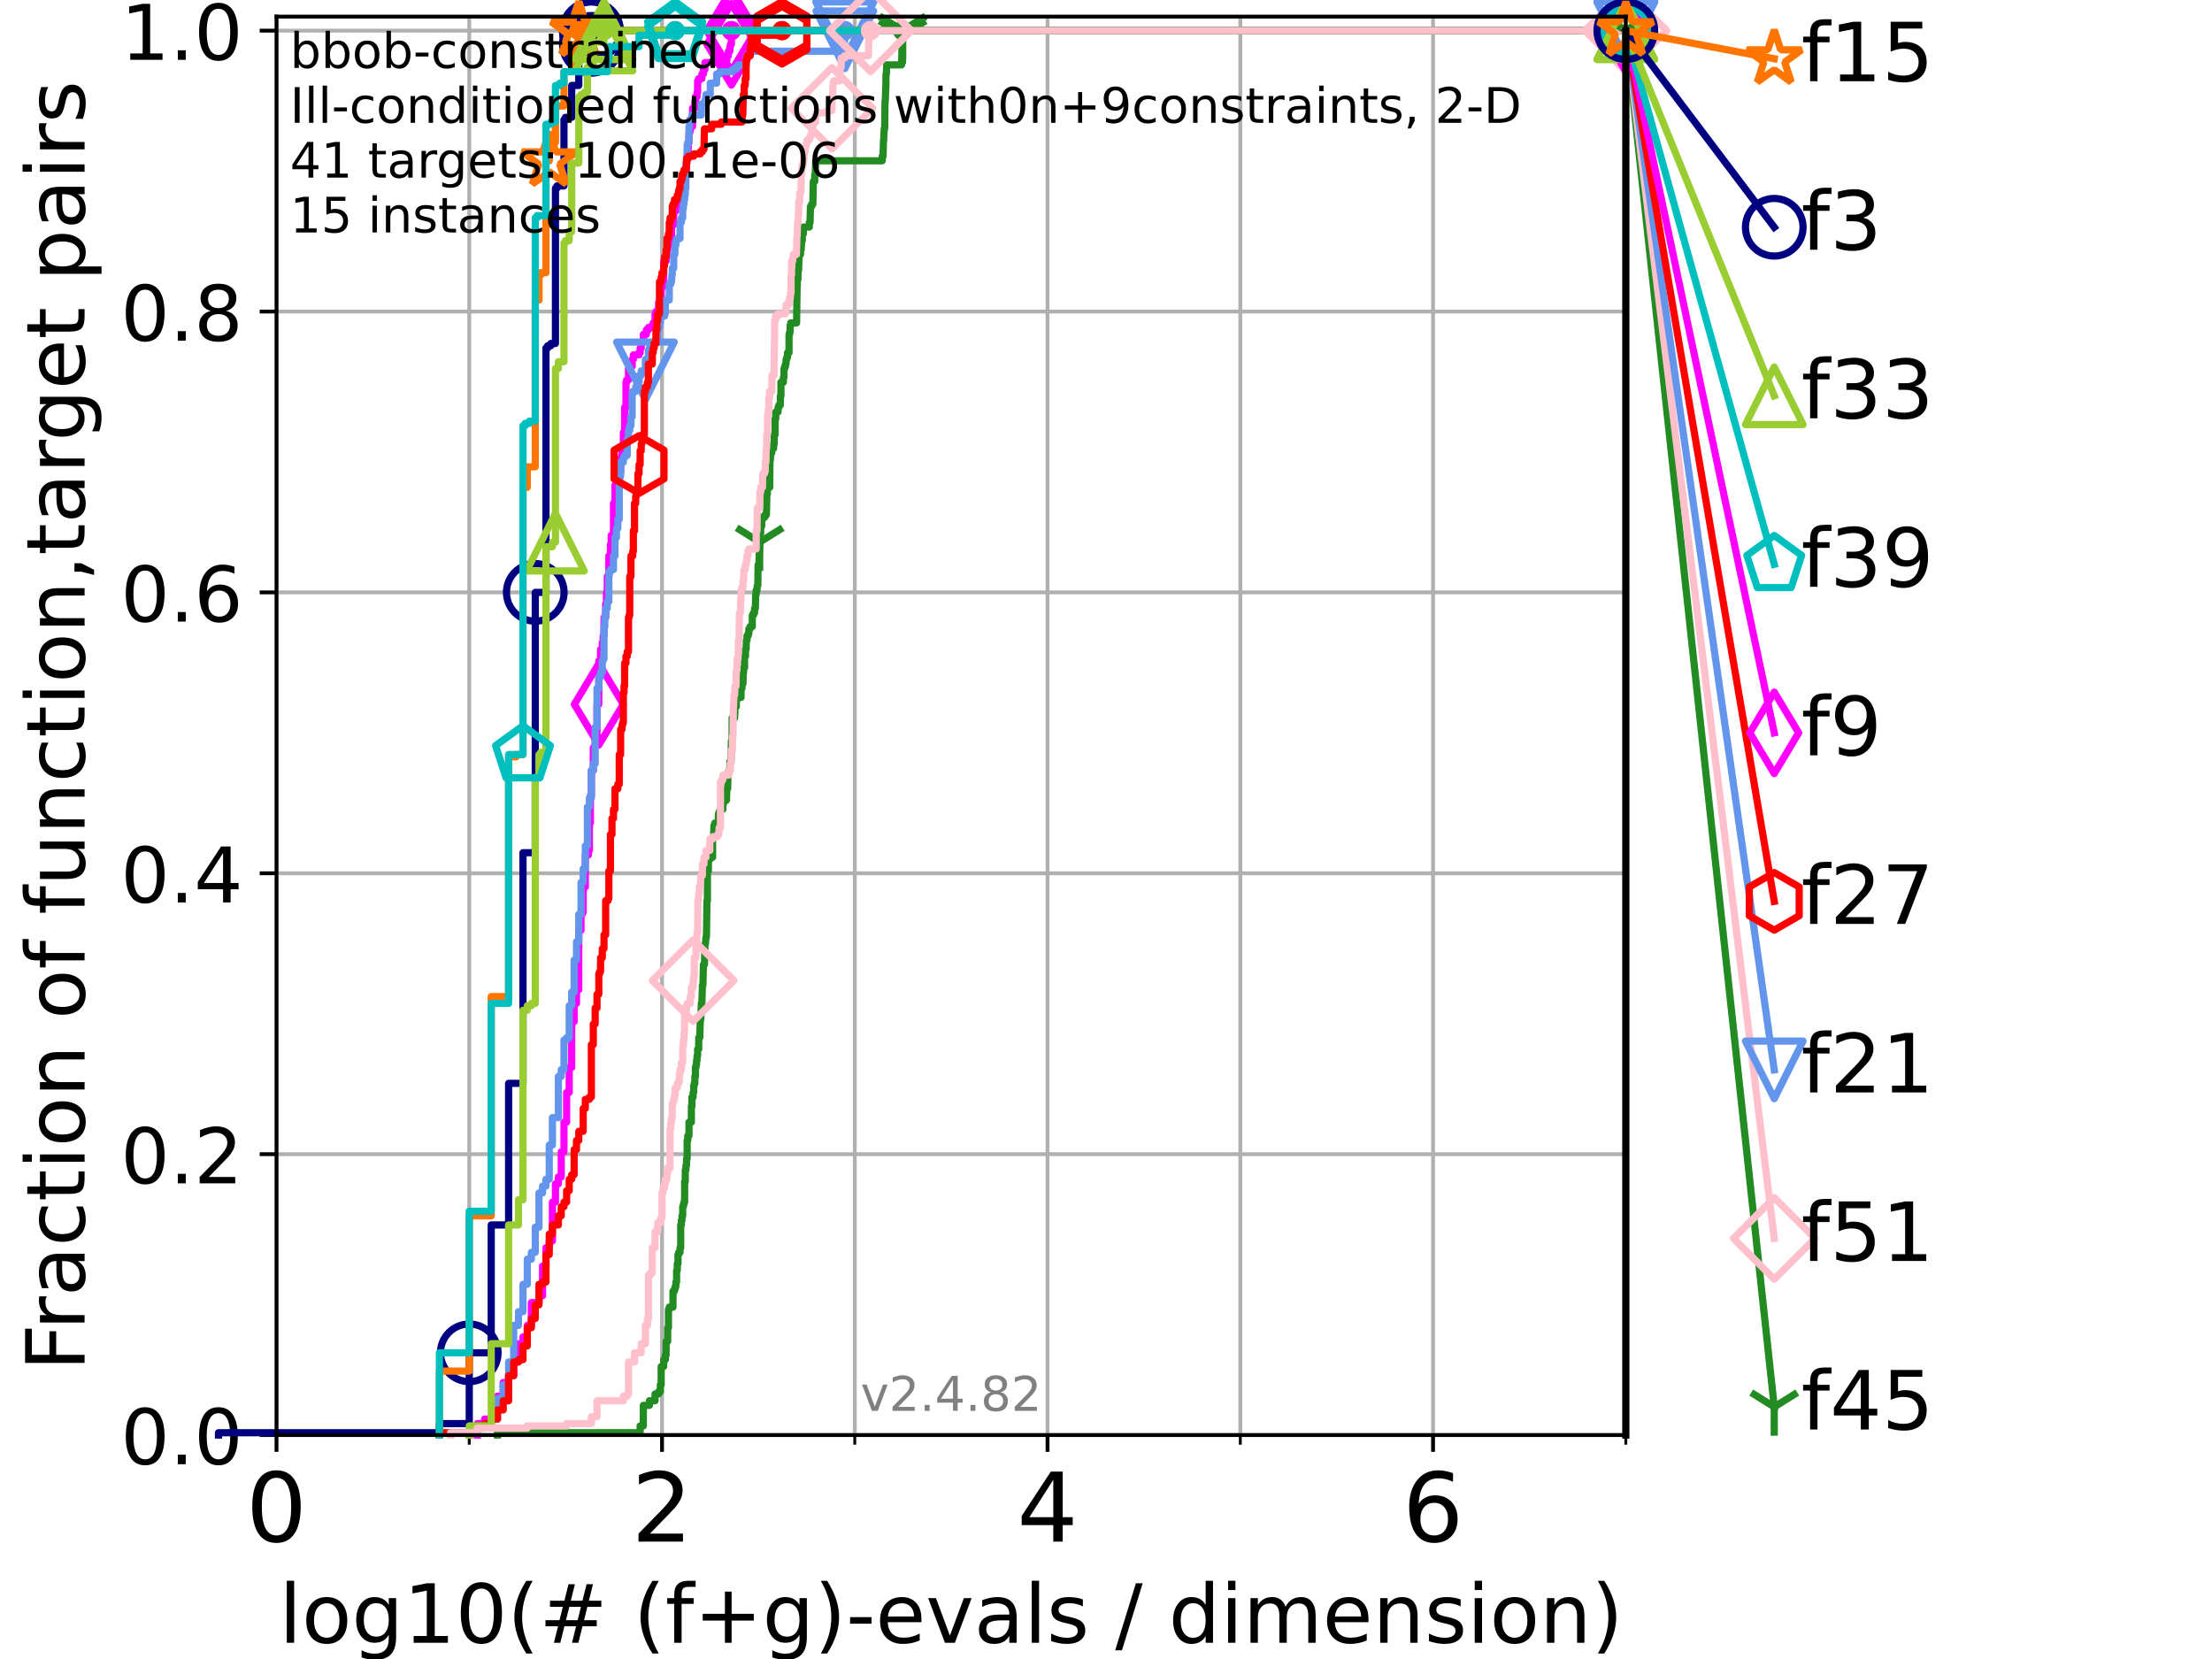 <?xml version="1.0" encoding="utf-8" standalone="no"?>
<!DOCTYPE svg PUBLIC "-//W3C//DTD SVG 1.1//EN"
  "http://www.w3.org/Graphics/SVG/1.1/DTD/svg11.dtd">
<!-- Created with matplotlib (https://matplotlib.org/) -->
<svg height="345.6pt" version="1.1" viewBox="0 0 460.8 345.6" width="460.8pt" xmlns="http://www.w3.org/2000/svg" xmlns:xlink="http://www.w3.org/1999/xlink">
 <defs>
  <style type="text/css">*{stroke-linecap:butt;stroke-linejoin:round;}</style>
 </defs>
 <g id="figure_1">
  <g id="patch_1">
   <path d="M 0 345.6 
L 460.8 345.6 
L 460.8 0 
L 0 0 
z
" style="fill:#ffffff;"/>
  </g>
  <g id="axes_1">
   <g id="patch_2">
    <path d="M 57.6 298.944 
L 338.688 298.944 
L 338.688 3.456 
L 57.6 3.456 
z
" style="fill:#ffffff;"/>
   </g>
   <g id="matplotlib.axis_1">
    <g id="xtick_1">
     <g id="line2d_1">
      <path clip-path="url(#p7633b9b419)" d="M 57.6 298.944 
L 57.6 3.456 
" style="fill:none;stroke:#b0b0b0;stroke-linecap:square;stroke-width:0.8;"/>
     </g>
     <g id="line2d_2">
      <defs>
       <path d="M 0 0 
L 0 3.5 
" id="m9d3bae967a" style="stroke:#000000;stroke-width:0.8;"/>
      </defs>
      <g>
       <use style="stroke:#000000;stroke-width:0.8;" x="57.6" xlink:href="#m9d3bae967a" y="298.944"/>
      </g>
     </g>
     <g id="text_1">
      <!-- 0 -->
      <g transform="translate(51.237 321.141)scale(0.2 -0.2)">
       <defs>
        <path d="M 31.781 66.406 
Q 24.172 66.406 20.328 58.906 
Q 16.5 51.422 16.5 36.375 
Q 16.5 21.391 20.328 13.891 
Q 24.172 6.391 31.781 6.391 
Q 39.453 6.391 43.281 13.891 
Q 47.125 21.391 47.125 36.375 
Q 47.125 51.422 43.281 58.906 
Q 39.453 66.406 31.781 66.406 
z
M 31.781 74.219 
Q 44.047 74.219 50.516 64.516 
Q 56.984 54.828 56.984 36.375 
Q 56.984 17.969 50.516 8.266 
Q 44.047 -1.422 31.781 -1.422 
Q 19.531 -1.422 13.062 8.266 
Q 6.594 17.969 6.594 36.375 
Q 6.594 54.828 13.062 64.516 
Q 19.531 74.219 31.781 74.219 
z
" id="DejaVuSans-48"/>
       </defs>
       <use xlink:href="#DejaVuSans-48"/>
      </g>
     </g>
    </g>
    <g id="xtick_2">
     <g id="line2d_3">
      <path clip-path="url(#p7633b9b419)" d="M 137.911 298.944 
L 137.911 3.456 
" style="fill:none;stroke:#b0b0b0;stroke-linecap:square;stroke-width:0.8;"/>
     </g>
     <g id="line2d_4">
      <g>
       <use style="stroke:#000000;stroke-width:0.8;" x="137.911" xlink:href="#m9d3bae967a" y="298.944"/>
      </g>
     </g>
     <g id="text_2">
      <!-- 2 -->
      <g transform="translate(131.548 321.141)scale(0.2 -0.2)">
       <defs>
        <path d="M 19.188 8.297 
L 53.609 8.297 
L 53.609 0 
L 7.328 0 
L 7.328 8.297 
Q 12.938 14.109 22.625 23.891 
Q 32.328 33.688 34.812 36.531 
Q 39.547 41.844 41.422 45.531 
Q 43.312 49.219 43.312 52.781 
Q 43.312 58.594 39.234 62.25 
Q 35.156 65.922 28.609 65.922 
Q 23.969 65.922 18.812 64.312 
Q 13.672 62.703 7.812 59.422 
L 7.812 69.391 
Q 13.766 71.781 18.938 73 
Q 24.125 74.219 28.422 74.219 
Q 39.75 74.219 46.484 68.547 
Q 53.219 62.891 53.219 53.422 
Q 53.219 48.922 51.531 44.891 
Q 49.859 40.875 45.406 35.406 
Q 44.188 33.984 37.641 27.219 
Q 31.109 20.453 19.188 8.297 
z
" id="DejaVuSans-50"/>
       </defs>
       <use xlink:href="#DejaVuSans-50"/>
      </g>
     </g>
    </g>
    <g id="xtick_3">
     <g id="line2d_5">
      <path clip-path="url(#p7633b9b419)" d="M 218.222 298.944 
L 218.222 3.456 
" style="fill:none;stroke:#b0b0b0;stroke-linecap:square;stroke-width:0.8;"/>
     </g>
     <g id="line2d_6">
      <g>
       <use style="stroke:#000000;stroke-width:0.8;" x="218.222" xlink:href="#m9d3bae967a" y="298.944"/>
      </g>
     </g>
     <g id="text_3">
      <!-- 4 -->
      <g transform="translate(211.859 321.141)scale(0.2 -0.2)">
       <defs>
        <path d="M 37.797 64.312 
L 12.891 25.391 
L 37.797 25.391 
z
M 35.203 72.906 
L 47.609 72.906 
L 47.609 25.391 
L 58.016 25.391 
L 58.016 17.188 
L 47.609 17.188 
L 47.609 0 
L 37.797 0 
L 37.797 17.188 
L 4.891 17.188 
L 4.891 26.703 
z
" id="DejaVuSans-52"/>
       </defs>
       <use xlink:href="#DejaVuSans-52"/>
      </g>
     </g>
    </g>
    <g id="xtick_4">
     <g id="line2d_7">
      <path clip-path="url(#p7633b9b419)" d="M 298.533 298.944 
L 298.533 3.456 
" style="fill:none;stroke:#b0b0b0;stroke-linecap:square;stroke-width:0.8;"/>
     </g>
     <g id="line2d_8">
      <g>
       <use style="stroke:#000000;stroke-width:0.8;" x="298.533" xlink:href="#m9d3bae967a" y="298.944"/>
      </g>
     </g>
     <g id="text_4">
      <!-- 6 -->
      <g transform="translate(292.17 321.141)scale(0.2 -0.2)">
       <defs>
        <path d="M 33.016 40.375 
Q 26.375 40.375 22.484 35.828 
Q 18.609 31.297 18.609 23.391 
Q 18.609 15.531 22.484 10.953 
Q 26.375 6.391 33.016 6.391 
Q 39.656 6.391 43.531 10.953 
Q 47.406 15.531 47.406 23.391 
Q 47.406 31.297 43.531 35.828 
Q 39.656 40.375 33.016 40.375 
z
M 52.594 71.297 
L 52.594 62.312 
Q 48.875 64.062 45.094 64.984 
Q 41.312 65.922 37.594 65.922 
Q 27.828 65.922 22.672 59.328 
Q 17.531 52.734 16.797 39.406 
Q 19.672 43.656 24.016 45.922 
Q 28.375 48.188 33.594 48.188 
Q 44.578 48.188 50.953 41.516 
Q 57.328 34.859 57.328 23.391 
Q 57.328 12.156 50.688 5.359 
Q 44.047 -1.422 33.016 -1.422 
Q 20.359 -1.422 13.672 8.266 
Q 6.984 17.969 6.984 36.375 
Q 6.984 53.656 15.188 63.938 
Q 23.391 74.219 37.203 74.219 
Q 40.922 74.219 44.703 73.484 
Q 48.484 72.75 52.594 71.297 
z
" id="DejaVuSans-54"/>
       </defs>
       <use xlink:href="#DejaVuSans-54"/>
      </g>
     </g>
    </g>
    <g id="xtick_5">
     <g id="line2d_9">
      <path clip-path="url(#p7633b9b419)" d="M 97.755 298.944 
L 97.755 3.456 
" style="fill:none;stroke:#b0b0b0;stroke-linecap:square;stroke-width:0.8;"/>
     </g>
     <g id="line2d_10">
      <defs>
       <path d="M 0 0 
L 0 2 
" id="m745339c2fe" style="stroke:#000000;stroke-width:0.6;"/>
      </defs>
      <g>
       <use style="stroke:#000000;stroke-width:0.6;" x="97.755" xlink:href="#m745339c2fe" y="298.944"/>
      </g>
     </g>
    </g>
    <g id="xtick_6">
     <g id="line2d_11">
      <path clip-path="url(#p7633b9b419)" d="M 178.066 298.944 
L 178.066 3.456 
" style="fill:none;stroke:#b0b0b0;stroke-linecap:square;stroke-width:0.8;"/>
     </g>
     <g id="line2d_12">
      <g>
       <use style="stroke:#000000;stroke-width:0.6;" x="178.066" xlink:href="#m745339c2fe" y="298.944"/>
      </g>
     </g>
    </g>
    <g id="xtick_7">
     <g id="line2d_13">
      <path clip-path="url(#p7633b9b419)" d="M 258.377 298.944 
L 258.377 3.456 
" style="fill:none;stroke:#b0b0b0;stroke-linecap:square;stroke-width:0.8;"/>
     </g>
     <g id="line2d_14">
      <g>
       <use style="stroke:#000000;stroke-width:0.6;" x="258.377" xlink:href="#m745339c2fe" y="298.944"/>
      </g>
     </g>
    </g>
    <g id="xtick_8">
     <g id="line2d_15">
      <path clip-path="url(#p7633b9b419)" d="M 338.688 298.944 
L 338.688 3.456 
" style="fill:none;stroke:#b0b0b0;stroke-linecap:square;stroke-width:0.8;"/>
     </g>
     <g id="line2d_16">
      <g>
       <use style="stroke:#000000;stroke-width:0.6;" x="338.688" xlink:href="#m745339c2fe" y="298.944"/>
      </g>
     </g>
    </g>
    <g id="text_5">
     <!-- log10(# (f+g)-evals / dimension) -->
     <g transform="translate(58.145 342.218)scale(0.17 -0.17)">
      <defs>
       <path d="M 9.422 75.984 
L 18.406 75.984 
L 18.406 0 
L 9.422 0 
z
" id="DejaVuSans-108"/>
       <path d="M 30.609 48.391 
Q 23.391 48.391 19.188 42.75 
Q 14.984 37.109 14.984 27.297 
Q 14.984 17.484 19.156 11.844 
Q 23.344 6.203 30.609 6.203 
Q 37.797 6.203 41.984 11.859 
Q 46.188 17.531 46.188 27.297 
Q 46.188 37.016 41.984 42.703 
Q 37.797 48.391 30.609 48.391 
z
M 30.609 56 
Q 42.328 56 49.016 48.375 
Q 55.719 40.766 55.719 27.297 
Q 55.719 13.875 49.016 6.219 
Q 42.328 -1.422 30.609 -1.422 
Q 18.844 -1.422 12.172 6.219 
Q 5.516 13.875 5.516 27.297 
Q 5.516 40.766 12.172 48.375 
Q 18.844 56 30.609 56 
z
" id="DejaVuSans-111"/>
       <path d="M 45.406 27.984 
Q 45.406 37.75 41.375 43.109 
Q 37.359 48.484 30.078 48.484 
Q 22.859 48.484 18.828 43.109 
Q 14.797 37.75 14.797 27.984 
Q 14.797 18.266 18.828 12.891 
Q 22.859 7.516 30.078 7.516 
Q 37.359 7.516 41.375 12.891 
Q 45.406 18.266 45.406 27.984 
z
M 54.391 6.781 
Q 54.391 -7.172 48.188 -13.984 
Q 42 -20.797 29.203 -20.797 
Q 24.469 -20.797 20.266 -20.094 
Q 16.062 -19.391 12.109 -17.922 
L 12.109 -9.188 
Q 16.062 -11.328 19.922 -12.344 
Q 23.781 -13.375 27.781 -13.375 
Q 36.625 -13.375 41.016 -8.766 
Q 45.406 -4.156 45.406 5.172 
L 45.406 9.625 
Q 42.625 4.781 38.281 2.391 
Q 33.938 0 27.875 0 
Q 17.828 0 11.672 7.656 
Q 5.516 15.328 5.516 27.984 
Q 5.516 40.672 11.672 48.328 
Q 17.828 56 27.875 56 
Q 33.938 56 38.281 53.609 
Q 42.625 51.219 45.406 46.391 
L 45.406 54.688 
L 54.391 54.688 
z
" id="DejaVuSans-103"/>
       <path d="M 12.406 8.297 
L 28.516 8.297 
L 28.516 63.922 
L 10.984 60.406 
L 10.984 69.391 
L 28.422 72.906 
L 38.281 72.906 
L 38.281 8.297 
L 54.391 8.297 
L 54.391 0 
L 12.406 0 
z
" id="DejaVuSans-49"/>
       <path d="M 31 75.875 
Q 24.469 64.656 21.281 53.656 
Q 18.109 42.672 18.109 31.391 
Q 18.109 20.125 21.312 9.062 
Q 24.516 -2 31 -13.188 
L 23.188 -13.188 
Q 15.875 -1.703 12.234 9.375 
Q 8.594 20.453 8.594 31.391 
Q 8.594 42.281 12.203 53.312 
Q 15.828 64.359 23.188 75.875 
z
" id="DejaVuSans-40"/>
       <path d="M 51.125 44 
L 36.922 44 
L 32.812 27.688 
L 47.125 27.688 
z
M 43.797 71.781 
L 38.719 51.516 
L 52.984 51.516 
L 58.109 71.781 
L 65.922 71.781 
L 60.891 51.516 
L 76.125 51.516 
L 76.125 44 
L 58.984 44 
L 54.984 27.688 
L 70.516 27.688 
L 70.516 20.219 
L 53.078 20.219 
L 48 0 
L 40.188 0 
L 45.219 20.219 
L 30.906 20.219 
L 25.875 0 
L 18.016 0 
L 23.094 20.219 
L 7.719 20.219 
L 7.719 27.688 
L 24.906 27.688 
L 29 44 
L 13.281 44 
L 13.281 51.516 
L 30.906 51.516 
L 35.891 71.781 
z
" id="DejaVuSans-35"/>
       <path id="DejaVuSans-32"/>
       <path d="M 37.109 75.984 
L 37.109 68.5 
L 28.516 68.5 
Q 23.688 68.5 21.797 66.547 
Q 19.922 64.594 19.922 59.516 
L 19.922 54.688 
L 34.719 54.688 
L 34.719 47.703 
L 19.922 47.703 
L 19.922 0 
L 10.891 0 
L 10.891 47.703 
L 2.297 47.703 
L 2.297 54.688 
L 10.891 54.688 
L 10.891 58.5 
Q 10.891 67.625 15.141 71.797 
Q 19.391 75.984 28.609 75.984 
z
" id="DejaVuSans-102"/>
       <path d="M 46 62.703 
L 46 35.5 
L 73.188 35.5 
L 73.188 27.203 
L 46 27.203 
L 46 0 
L 37.797 0 
L 37.797 27.203 
L 10.594 27.203 
L 10.594 35.5 
L 37.797 35.5 
L 37.797 62.703 
z
" id="DejaVuSans-43"/>
       <path d="M 8.016 75.875 
L 15.828 75.875 
Q 23.141 64.359 26.781 53.312 
Q 30.422 42.281 30.422 31.391 
Q 30.422 20.453 26.781 9.375 
Q 23.141 -1.703 15.828 -13.188 
L 8.016 -13.188 
Q 14.5 -2 17.703 9.062 
Q 20.906 20.125 20.906 31.391 
Q 20.906 42.672 17.703 53.656 
Q 14.5 64.656 8.016 75.875 
z
" id="DejaVuSans-41"/>
       <path d="M 4.891 31.391 
L 31.203 31.391 
L 31.203 23.391 
L 4.891 23.391 
z
" id="DejaVuSans-45"/>
       <path d="M 56.203 29.594 
L 56.203 25.203 
L 14.891 25.203 
Q 15.484 15.922 20.484 11.062 
Q 25.484 6.203 34.422 6.203 
Q 39.594 6.203 44.453 7.469 
Q 49.312 8.734 54.109 11.281 
L 54.109 2.781 
Q 49.266 0.734 44.188 -0.344 
Q 39.109 -1.422 33.891 -1.422 
Q 20.797 -1.422 13.156 6.188 
Q 5.516 13.812 5.516 26.812 
Q 5.516 40.234 12.766 48.109 
Q 20.016 56 32.328 56 
Q 43.359 56 49.781 48.891 
Q 56.203 41.797 56.203 29.594 
z
M 47.219 32.234 
Q 47.125 39.594 43.094 43.984 
Q 39.062 48.391 32.422 48.391 
Q 24.906 48.391 20.391 44.141 
Q 15.875 39.891 15.188 32.172 
z
" id="DejaVuSans-101"/>
       <path d="M 2.984 54.688 
L 12.5 54.688 
L 29.594 8.797 
L 46.688 54.688 
L 56.203 54.688 
L 35.688 0 
L 23.484 0 
z
" id="DejaVuSans-118"/>
       <path d="M 34.281 27.484 
Q 23.391 27.484 19.188 25 
Q 14.984 22.516 14.984 16.5 
Q 14.984 11.719 18.141 8.906 
Q 21.297 6.109 26.703 6.109 
Q 34.188 6.109 38.703 11.406 
Q 43.219 16.703 43.219 25.484 
L 43.219 27.484 
z
M 52.203 31.203 
L 52.203 0 
L 43.219 0 
L 43.219 8.297 
Q 40.141 3.328 35.547 0.953 
Q 30.953 -1.422 24.312 -1.422 
Q 15.922 -1.422 10.953 3.297 
Q 6 8.016 6 15.922 
Q 6 25.141 12.172 29.828 
Q 18.359 34.516 30.609 34.516 
L 43.219 34.516 
L 43.219 35.406 
Q 43.219 41.609 39.141 45 
Q 35.062 48.391 27.688 48.391 
Q 23 48.391 18.547 47.266 
Q 14.109 46.141 10.016 43.891 
L 10.016 52.203 
Q 14.938 54.109 19.578 55.047 
Q 24.219 56 28.609 56 
Q 40.484 56 46.344 49.844 
Q 52.203 43.703 52.203 31.203 
z
" id="DejaVuSans-97"/>
       <path d="M 44.281 53.078 
L 44.281 44.578 
Q 40.484 46.531 36.375 47.5 
Q 32.281 48.484 27.875 48.484 
Q 21.188 48.484 17.844 46.438 
Q 14.5 44.391 14.5 40.281 
Q 14.5 37.156 16.891 35.375 
Q 19.281 33.594 26.516 31.984 
L 29.594 31.297 
Q 39.156 29.25 43.188 25.516 
Q 47.219 21.781 47.219 15.094 
Q 47.219 7.469 41.188 3.016 
Q 35.156 -1.422 24.609 -1.422 
Q 20.219 -1.422 15.453 -0.562 
Q 10.688 0.297 5.422 2 
L 5.422 11.281 
Q 10.406 8.688 15.234 7.391 
Q 20.062 6.109 24.812 6.109 
Q 31.156 6.109 34.562 8.281 
Q 37.984 10.453 37.984 14.406 
Q 37.984 18.062 35.516 20.016 
Q 33.062 21.969 24.703 23.781 
L 21.578 24.516 
Q 13.234 26.266 9.516 29.906 
Q 5.812 33.547 5.812 39.891 
Q 5.812 47.609 11.281 51.797 
Q 16.75 56 26.812 56 
Q 31.781 56 36.172 55.266 
Q 40.578 54.547 44.281 53.078 
z
" id="DejaVuSans-115"/>
       <path d="M 25.391 72.906 
L 33.688 72.906 
L 8.297 -9.281 
L 0 -9.281 
z
" id="DejaVuSans-47"/>
       <path d="M 45.406 46.391 
L 45.406 75.984 
L 54.391 75.984 
L 54.391 0 
L 45.406 0 
L 45.406 8.203 
Q 42.578 3.328 38.25 0.953 
Q 33.938 -1.422 27.875 -1.422 
Q 17.969 -1.422 11.734 6.484 
Q 5.516 14.406 5.516 27.297 
Q 5.516 40.188 11.734 48.094 
Q 17.969 56 27.875 56 
Q 33.938 56 38.25 53.625 
Q 42.578 51.266 45.406 46.391 
z
M 14.797 27.297 
Q 14.797 17.391 18.875 11.75 
Q 22.953 6.109 30.078 6.109 
Q 37.203 6.109 41.297 11.75 
Q 45.406 17.391 45.406 27.297 
Q 45.406 37.203 41.297 42.844 
Q 37.203 48.484 30.078 48.484 
Q 22.953 48.484 18.875 42.844 
Q 14.797 37.203 14.797 27.297 
z
" id="DejaVuSans-100"/>
       <path d="M 9.422 54.688 
L 18.406 54.688 
L 18.406 0 
L 9.422 0 
z
M 9.422 75.984 
L 18.406 75.984 
L 18.406 64.594 
L 9.422 64.594 
z
" id="DejaVuSans-105"/>
       <path d="M 52 44.188 
Q 55.375 50.25 60.062 53.125 
Q 64.75 56 71.094 56 
Q 79.641 56 84.281 50.016 
Q 88.922 44.047 88.922 33.016 
L 88.922 0 
L 79.891 0 
L 79.891 32.719 
Q 79.891 40.578 77.094 44.375 
Q 74.312 48.188 68.609 48.188 
Q 61.625 48.188 57.562 43.547 
Q 53.516 38.922 53.516 30.906 
L 53.516 0 
L 44.484 0 
L 44.484 32.719 
Q 44.484 40.625 41.703 44.406 
Q 38.922 48.188 33.109 48.188 
Q 26.219 48.188 22.156 43.531 
Q 18.109 38.875 18.109 30.906 
L 18.109 0 
L 9.078 0 
L 9.078 54.688 
L 18.109 54.688 
L 18.109 46.188 
Q 21.188 51.219 25.484 53.609 
Q 29.781 56 35.688 56 
Q 41.656 56 45.828 52.969 
Q 50 49.953 52 44.188 
z
" id="DejaVuSans-109"/>
       <path d="M 54.891 33.016 
L 54.891 0 
L 45.906 0 
L 45.906 32.719 
Q 45.906 40.484 42.875 44.328 
Q 39.844 48.188 33.797 48.188 
Q 26.516 48.188 22.312 43.547 
Q 18.109 38.922 18.109 30.906 
L 18.109 0 
L 9.078 0 
L 9.078 54.688 
L 18.109 54.688 
L 18.109 46.188 
Q 21.344 51.125 25.703 53.562 
Q 30.078 56 35.797 56 
Q 45.219 56 50.047 50.172 
Q 54.891 44.344 54.891 33.016 
z
" id="DejaVuSans-110"/>
      </defs>
      <use xlink:href="#DejaVuSans-108"/>
      <use x="27.783" xlink:href="#DejaVuSans-111"/>
      <use x="88.965" xlink:href="#DejaVuSans-103"/>
      <use x="152.441" xlink:href="#DejaVuSans-49"/>
      <use x="216.064" xlink:href="#DejaVuSans-48"/>
      <use x="279.688" xlink:href="#DejaVuSans-40"/>
      <use x="318.701" xlink:href="#DejaVuSans-35"/>
      <use x="402.49" xlink:href="#DejaVuSans-32"/>
      <use x="434.277" xlink:href="#DejaVuSans-40"/>
      <use x="473.291" xlink:href="#DejaVuSans-102"/>
      <use x="508.496" xlink:href="#DejaVuSans-43"/>
      <use x="592.285" xlink:href="#DejaVuSans-103"/>
      <use x="655.762" xlink:href="#DejaVuSans-41"/>
      <use x="694.775" xlink:href="#DejaVuSans-45"/>
      <use x="730.859" xlink:href="#DejaVuSans-101"/>
      <use x="792.383" xlink:href="#DejaVuSans-118"/>
      <use x="851.562" xlink:href="#DejaVuSans-97"/>
      <use x="912.842" xlink:href="#DejaVuSans-108"/>
      <use x="940.625" xlink:href="#DejaVuSans-115"/>
      <use x="992.725" xlink:href="#DejaVuSans-32"/>
      <use x="1024.512" xlink:href="#DejaVuSans-47"/>
      <use x="1058.203" xlink:href="#DejaVuSans-32"/>
      <use x="1089.99" xlink:href="#DejaVuSans-100"/>
      <use x="1153.467" xlink:href="#DejaVuSans-105"/>
      <use x="1181.25" xlink:href="#DejaVuSans-109"/>
      <use x="1278.662" xlink:href="#DejaVuSans-101"/>
      <use x="1340.186" xlink:href="#DejaVuSans-110"/>
      <use x="1403.564" xlink:href="#DejaVuSans-115"/>
      <use x="1455.664" xlink:href="#DejaVuSans-105"/>
      <use x="1483.447" xlink:href="#DejaVuSans-111"/>
      <use x="1544.629" xlink:href="#DejaVuSans-110"/>
      <use x="1608.008" xlink:href="#DejaVuSans-41"/>
     </g>
    </g>
   </g>
   <g id="matplotlib.axis_2">
    <g id="ytick_1">
     <g id="line2d_17">
      <path clip-path="url(#p7633b9b419)" d="M 57.6 298.944 
L 338.688 298.944 
" style="fill:none;stroke:#b0b0b0;stroke-linecap:square;stroke-width:0.8;"/>
     </g>
     <g id="line2d_18">
      <defs>
       <path d="M 0 0 
L -3.5 0 
" id="m7201574529" style="stroke:#000000;stroke-width:0.8;"/>
      </defs>
      <g>
       <use style="stroke:#000000;stroke-width:0.8;" x="57.6" xlink:href="#m7201574529" y="298.944"/>
      </g>
     </g>
     <g id="text_6">
      <!-- 0.0 -->
      <g transform="translate(25.155 305.023)scale(0.16 -0.16)">
       <defs>
        <path d="M 10.688 12.406 
L 21 12.406 
L 21 0 
L 10.688 0 
z
" id="DejaVuSans-46"/>
       </defs>
       <use xlink:href="#DejaVuSans-48"/>
       <use x="63.623" xlink:href="#DejaVuSans-46"/>
       <use x="95.41" xlink:href="#DejaVuSans-48"/>
      </g>
     </g>
    </g>
    <g id="ytick_2">
     <g id="line2d_19">
      <path clip-path="url(#p7633b9b419)" d="M 57.6 240.432 
L 338.688 240.432 
" style="fill:none;stroke:#b0b0b0;stroke-linecap:square;stroke-width:0.8;"/>
     </g>
     <g id="line2d_20">
      <g>
       <use style="stroke:#000000;stroke-width:0.8;" x="57.6" xlink:href="#m7201574529" y="240.432"/>
      </g>
     </g>
     <g id="text_7">
      <!-- 0.2 -->
      <g transform="translate(25.155 246.51)scale(0.16 -0.16)">
       <use xlink:href="#DejaVuSans-48"/>
       <use x="63.623" xlink:href="#DejaVuSans-46"/>
       <use x="95.41" xlink:href="#DejaVuSans-50"/>
      </g>
     </g>
    </g>
    <g id="ytick_3">
     <g id="line2d_21">
      <path clip-path="url(#p7633b9b419)" d="M 57.6 181.919 
L 338.688 181.919 
" style="fill:none;stroke:#b0b0b0;stroke-linecap:square;stroke-width:0.8;"/>
     </g>
     <g id="line2d_22">
      <g>
       <use style="stroke:#000000;stroke-width:0.8;" x="57.6" xlink:href="#m7201574529" y="181.919"/>
      </g>
     </g>
     <g id="text_8">
      <!-- 0.4 -->
      <g transform="translate(25.155 187.998)scale(0.16 -0.16)">
       <use xlink:href="#DejaVuSans-48"/>
       <use x="63.623" xlink:href="#DejaVuSans-46"/>
       <use x="95.41" xlink:href="#DejaVuSans-52"/>
      </g>
     </g>
    </g>
    <g id="ytick_4">
     <g id="line2d_23">
      <path clip-path="url(#p7633b9b419)" d="M 57.6 123.407 
L 338.688 123.407 
" style="fill:none;stroke:#b0b0b0;stroke-linecap:square;stroke-width:0.8;"/>
     </g>
     <g id="line2d_24">
      <g>
       <use style="stroke:#000000;stroke-width:0.8;" x="57.6" xlink:href="#m7201574529" y="123.407"/>
      </g>
     </g>
     <g id="text_9">
      <!-- 0.6 -->
      <g transform="translate(25.155 129.485)scale(0.16 -0.16)">
       <use xlink:href="#DejaVuSans-48"/>
       <use x="63.623" xlink:href="#DejaVuSans-46"/>
       <use x="95.41" xlink:href="#DejaVuSans-54"/>
      </g>
     </g>
    </g>
    <g id="ytick_5">
     <g id="line2d_25">
      <path clip-path="url(#p7633b9b419)" d="M 57.6 64.894 
L 338.688 64.894 
" style="fill:none;stroke:#b0b0b0;stroke-linecap:square;stroke-width:0.8;"/>
     </g>
     <g id="line2d_26">
      <g>
       <use style="stroke:#000000;stroke-width:0.8;" x="57.6" xlink:href="#m7201574529" y="64.894"/>
      </g>
     </g>
     <g id="text_10">
      <!-- 0.8 -->
      <g transform="translate(25.155 70.973)scale(0.16 -0.16)">
       <defs>
        <path d="M 31.781 34.625 
Q 24.75 34.625 20.719 30.859 
Q 16.703 27.094 16.703 20.516 
Q 16.703 13.922 20.719 10.156 
Q 24.75 6.391 31.781 6.391 
Q 38.812 6.391 42.859 10.172 
Q 46.922 13.969 46.922 20.516 
Q 46.922 27.094 42.891 30.859 
Q 38.875 34.625 31.781 34.625 
z
M 21.922 38.812 
Q 15.578 40.375 12.031 44.719 
Q 8.5 49.078 8.5 55.328 
Q 8.5 64.062 14.719 69.141 
Q 20.953 74.219 31.781 74.219 
Q 42.672 74.219 48.875 69.141 
Q 55.078 64.062 55.078 55.328 
Q 55.078 49.078 51.531 44.719 
Q 48 40.375 41.703 38.812 
Q 48.828 37.156 52.797 32.312 
Q 56.781 27.484 56.781 20.516 
Q 56.781 9.906 50.312 4.234 
Q 43.844 -1.422 31.781 -1.422 
Q 19.734 -1.422 13.25 4.234 
Q 6.781 9.906 6.781 20.516 
Q 6.781 27.484 10.781 32.312 
Q 14.797 37.156 21.922 38.812 
z
M 18.312 54.391 
Q 18.312 48.734 21.844 45.562 
Q 25.391 42.391 31.781 42.391 
Q 38.141 42.391 41.719 45.562 
Q 45.312 48.734 45.312 54.391 
Q 45.312 60.062 41.719 63.234 
Q 38.141 66.406 31.781 66.406 
Q 25.391 66.406 21.844 63.234 
Q 18.312 60.062 18.312 54.391 
z
" id="DejaVuSans-56"/>
       </defs>
       <use xlink:href="#DejaVuSans-48"/>
       <use x="63.623" xlink:href="#DejaVuSans-46"/>
       <use x="95.41" xlink:href="#DejaVuSans-56"/>
      </g>
     </g>
    </g>
    <g id="ytick_6">
     <g id="line2d_27">
      <path clip-path="url(#p7633b9b419)" d="M 57.6 6.382 
L 338.688 6.382 
" style="fill:none;stroke:#b0b0b0;stroke-linecap:square;stroke-width:0.8;"/>
     </g>
     <g id="line2d_28">
      <g>
       <use style="stroke:#000000;stroke-width:0.8;" x="57.6" xlink:href="#m7201574529" y="6.382"/>
      </g>
     </g>
     <g id="text_11">
      <!-- 1.0 -->
      <g transform="translate(25.155 12.46)scale(0.16 -0.16)">
       <use xlink:href="#DejaVuSans-49"/>
       <use x="63.623" xlink:href="#DejaVuSans-46"/>
       <use x="95.41" xlink:href="#DejaVuSans-48"/>
      </g>
     </g>
    </g>
    <g id="text_12">
     <!-- Fraction of function,target pairs -->
     <g transform="translate(17.62 285.585)rotate(-90)scale(0.17 -0.17)">
      <defs>
       <path d="M 9.812 72.906 
L 51.703 72.906 
L 51.703 64.594 
L 19.672 64.594 
L 19.672 43.109 
L 48.578 43.109 
L 48.578 34.812 
L 19.672 34.812 
L 19.672 0 
L 9.812 0 
z
" id="DejaVuSans-70"/>
       <path d="M 41.109 46.297 
Q 39.594 47.172 37.812 47.578 
Q 36.031 48 33.891 48 
Q 26.266 48 22.188 43.047 
Q 18.109 38.094 18.109 28.812 
L 18.109 0 
L 9.078 0 
L 9.078 54.688 
L 18.109 54.688 
L 18.109 46.188 
Q 20.953 51.172 25.484 53.578 
Q 30.031 56 36.531 56 
Q 37.453 56 38.578 55.875 
Q 39.703 55.766 41.062 55.516 
z
" id="DejaVuSans-114"/>
       <path d="M 48.781 52.594 
L 48.781 44.188 
Q 44.969 46.297 41.141 47.344 
Q 37.312 48.391 33.406 48.391 
Q 24.656 48.391 19.812 42.844 
Q 14.984 37.312 14.984 27.297 
Q 14.984 17.281 19.812 11.734 
Q 24.656 6.203 33.406 6.203 
Q 37.312 6.203 41.141 7.25 
Q 44.969 8.297 48.781 10.406 
L 48.781 2.094 
Q 45.016 0.344 40.984 -0.531 
Q 36.969 -1.422 32.422 -1.422 
Q 20.062 -1.422 12.781 6.344 
Q 5.516 14.109 5.516 27.297 
Q 5.516 40.672 12.859 48.328 
Q 20.219 56 33.016 56 
Q 37.156 56 41.109 55.141 
Q 45.062 54.297 48.781 52.594 
z
" id="DejaVuSans-99"/>
       <path d="M 18.312 70.219 
L 18.312 54.688 
L 36.812 54.688 
L 36.812 47.703 
L 18.312 47.703 
L 18.312 18.016 
Q 18.312 11.328 20.141 9.422 
Q 21.969 7.516 27.594 7.516 
L 36.812 7.516 
L 36.812 0 
L 27.594 0 
Q 17.188 0 13.234 3.875 
Q 9.281 7.766 9.281 18.016 
L 9.281 47.703 
L 2.688 47.703 
L 2.688 54.688 
L 9.281 54.688 
L 9.281 70.219 
z
" id="DejaVuSans-116"/>
       <path d="M 8.5 21.578 
L 8.5 54.688 
L 17.484 54.688 
L 17.484 21.922 
Q 17.484 14.156 20.5 10.266 
Q 23.531 6.391 29.594 6.391 
Q 36.859 6.391 41.078 11.031 
Q 45.312 15.672 45.312 23.688 
L 45.312 54.688 
L 54.297 54.688 
L 54.297 0 
L 45.312 0 
L 45.312 8.406 
Q 42.047 3.422 37.719 1 
Q 33.406 -1.422 27.688 -1.422 
Q 18.266 -1.422 13.375 4.438 
Q 8.5 10.297 8.5 21.578 
z
M 31.109 56 
z
" id="DejaVuSans-117"/>
       <path d="M 11.719 12.406 
L 22.016 12.406 
L 22.016 4 
L 14.016 -11.625 
L 7.719 -11.625 
L 11.719 4 
z
" id="DejaVuSans-44"/>
       <path d="M 18.109 8.203 
L 18.109 -20.797 
L 9.078 -20.797 
L 9.078 54.688 
L 18.109 54.688 
L 18.109 46.391 
Q 20.953 51.266 25.266 53.625 
Q 29.594 56 35.594 56 
Q 45.562 56 51.781 48.094 
Q 58.016 40.188 58.016 27.297 
Q 58.016 14.406 51.781 6.484 
Q 45.562 -1.422 35.594 -1.422 
Q 29.594 -1.422 25.266 0.953 
Q 20.953 3.328 18.109 8.203 
z
M 48.688 27.297 
Q 48.688 37.203 44.609 42.844 
Q 40.531 48.484 33.406 48.484 
Q 26.266 48.484 22.188 42.844 
Q 18.109 37.203 18.109 27.297 
Q 18.109 17.391 22.188 11.75 
Q 26.266 6.109 33.406 6.109 
Q 40.531 6.109 44.609 11.75 
Q 48.688 17.391 48.688 27.297 
z
" id="DejaVuSans-112"/>
      </defs>
      <use xlink:href="#DejaVuSans-70"/>
      <use x="50.27" xlink:href="#DejaVuSans-114"/>
      <use x="91.383" xlink:href="#DejaVuSans-97"/>
      <use x="152.662" xlink:href="#DejaVuSans-99"/>
      <use x="207.643" xlink:href="#DejaVuSans-116"/>
      <use x="246.852" xlink:href="#DejaVuSans-105"/>
      <use x="274.635" xlink:href="#DejaVuSans-111"/>
      <use x="335.816" xlink:href="#DejaVuSans-110"/>
      <use x="399.195" xlink:href="#DejaVuSans-32"/>
      <use x="430.982" xlink:href="#DejaVuSans-111"/>
      <use x="492.164" xlink:href="#DejaVuSans-102"/>
      <use x="527.369" xlink:href="#DejaVuSans-32"/>
      <use x="559.156" xlink:href="#DejaVuSans-102"/>
      <use x="594.361" xlink:href="#DejaVuSans-117"/>
      <use x="657.74" xlink:href="#DejaVuSans-110"/>
      <use x="721.119" xlink:href="#DejaVuSans-99"/>
      <use x="776.1" xlink:href="#DejaVuSans-116"/>
      <use x="815.309" xlink:href="#DejaVuSans-105"/>
      <use x="843.092" xlink:href="#DejaVuSans-111"/>
      <use x="904.273" xlink:href="#DejaVuSans-110"/>
      <use x="967.652" xlink:href="#DejaVuSans-44"/>
      <use x="999.439" xlink:href="#DejaVuSans-116"/>
      <use x="1038.648" xlink:href="#DejaVuSans-97"/>
      <use x="1099.928" xlink:href="#DejaVuSans-114"/>
      <use x="1139.291" xlink:href="#DejaVuSans-103"/>
      <use x="1202.768" xlink:href="#DejaVuSans-101"/>
      <use x="1264.291" xlink:href="#DejaVuSans-116"/>
      <use x="1303.5" xlink:href="#DejaVuSans-32"/>
      <use x="1335.287" xlink:href="#DejaVuSans-112"/>
      <use x="1398.764" xlink:href="#DejaVuSans-97"/>
      <use x="1460.043" xlink:href="#DejaVuSans-105"/>
      <use x="1487.826" xlink:href="#DejaVuSans-114"/>
      <use x="1528.939" xlink:href="#DejaVuSans-115"/>
     </g>
    </g>
   </g>
   <g id="line2d_29">
    <defs>
     <path d="M 0 1.5 
C 0.398 1.5 0.779 1.342 1.061 1.061 
C 1.342 0.779 1.5 0.398 1.5 0 
C 1.5 -0.398 1.342 -0.779 1.061 -1.061 
C 0.779 -1.342 0.398 -1.5 0 -1.5 
C -0.398 -1.5 -0.779 -1.342 -1.061 -1.061 
C -1.342 -0.779 -1.5 -0.398 -1.5 0 
C -1.5 0.398 -1.342 0.779 -1.061 1.061 
C -0.779 1.342 -0.398 1.5 0 1.5 
z
" id="m05bdf73d13" style="stroke:#000080;"/>
    </defs>
    <g>
     <use style="fill:#000080;stroke:#000080;" x="123.193" xlink:href="#m05bdf73d13" y="6.382"/>
     <use style="fill:#000080;stroke:#000080;" x="123.193" xlink:href="#m05bdf73d13" y="6.382"/>
    </g>
   </g>
   <g id="line2d_30">
    <path d="M 45.512 298.944 
L 45.512 298.468 
L 91.535 298.468 
L 91.535 296.565 
L 97.755 296.565 
L 97.755 281.818 
L 102.331 281.818 
L 102.331 255.179 
L 105.952 255.179 
L 105.952 225.684 
L 108.949 225.684 
L 108.949 177.638 
L 111.506 177.638 
L 111.506 123.407 
L 113.735 123.407 
L 113.735 72.505 
L 114.08 72.505 
L 114.08 72.03 
L 114.751 72.03 
L 114.751 71.554 
L 115.711 71.554 
L 115.711 39.206 
L 116.02 39.206 
L 116.02 38.73 
L 117.486 38.73 
L 117.486 24.934 
L 117.765 24.934 
L 117.765 24.459 
L 119.097 24.459 
L 119.097 17.799 
L 120.572 17.799 
L 120.572 11.139 
L 121.931 11.139 
L 121.931 9.236 
L 123.193 9.236 
L 123.193 6.382 
L 338.688 6.382 
" style="fill:none;stroke:#000080;stroke-linecap:square;stroke-width:1.5;"/>
   </g>
   <g id="line2d_31">
    <defs>
     <path d="M 0 6 
C 1.591 6 3.117 5.368 4.243 4.243 
C 5.368 3.117 6 1.591 6 0 
C 6 -1.591 5.368 -3.117 4.243 -4.243 
C 3.117 -5.368 1.591 -6 0 -6 
C -1.591 -6 -3.117 -5.368 -4.243 -4.243 
C -5.368 -3.117 -6 -1.591 -6 0 
C -6 1.591 -5.368 3.117 -4.243 4.243 
C -3.117 5.368 -1.591 6 0 6 
z
" id="md8b991c885" style="stroke:#000080;stroke-width:1.5;"/>
    </defs>
    <g>
     <use style="fill-opacity:0;stroke:#000080;stroke-width:1.5;" x="97.755" xlink:href="#md8b991c885" y="281.818"/>
     <use style="fill-opacity:0;stroke:#000080;stroke-width:1.5;" x="111.506" xlink:href="#md8b991c885" y="123.407"/>
     <use style="fill-opacity:0;stroke:#000080;stroke-width:1.5;" x="123.193" xlink:href="#md8b991c885" y="9.236"/>
     <use style="fill-opacity:0;stroke:#000080;stroke-width:1.5;" x="123.193" xlink:href="#md8b991c885" y="6.382"/>
     <use style="fill-opacity:0;stroke:#000080;stroke-width:1.5;" x="123.193" xlink:href="#md8b991c885" y="6.382"/>
     <use style="fill-opacity:0;stroke:#000080;stroke-width:1.5;" x="338.688" xlink:href="#md8b991c885" y="6.382"/>
    </g>
   </g>
   <g id="line2d_32">
    <path style="fill:none;stroke:#000080;stroke-linecap:square;stroke-width:1.5;"/>
    <g/>
   </g>
   <g id="line2d_33">
    <defs>
     <path d="M 0 1.5 
C 0.398 1.5 0.779 1.342 1.061 1.061 
C 1.342 0.779 1.5 0.398 1.5 0 
C 1.5 -0.398 1.342 -0.779 1.061 -1.061 
C 0.779 -1.342 0.398 -1.5 0 -1.5 
C -0.398 -1.5 -0.779 -1.342 -1.061 -1.061 
C -1.342 -0.779 -1.5 -0.398 -1.5 0 
C -1.5 0.398 -1.342 0.779 -1.061 1.061 
C -0.779 1.342 -0.398 1.5 0 1.5 
z
" id="m439fb04289" style="stroke:#ff00ff;"/>
    </defs>
    <g>
     <use style="fill:#ff00ff;stroke:#ff00ff;" x="152.36" xlink:href="#m439fb04289" y="6.382"/>
     <use style="fill:#ff00ff;stroke:#ff00ff;" x="152.36" xlink:href="#m439fb04289" y="6.382"/>
    </g>
   </g>
   <g id="line2d_34">
    <path d="M 99.418 298.944 
L 99.418 296.565 
L 100.935 296.565 
L 100.935 295.614 
L 103.623 295.614 
L 103.623 290.857 
L 104.826 290.857 
L 104.826 288.003 
L 105.952 288.003 
L 105.952 286.576 
L 107.009 286.576 
L 107.009 283.721 
L 108.006 283.721 
L 108.006 279.916 
L 108.949 279.916 
L 108.949 278.488 
L 109.843 278.488 
L 109.843 276.11 
L 110.694 276.11 
L 110.694 271.353 
L 112.281 271.353 
L 112.281 269.926 
L 113.023 269.926 
L 113.023 263.741 
L 113.735 263.741 
L 113.735 259.936 
L 114.419 259.936 
L 114.419 258.509 
L 115.077 258.509 
L 115.077 250.421 
L 115.711 250.421 
L 115.711 246.616 
L 116.323 246.616 
L 116.323 245.189 
L 116.914 245.189 
L 116.914 239.956 
L 117.486 239.956 
L 117.486 233.772 
L 118.04 233.772 
L 118.04 227.587 
L 118.577 227.587 
L 118.577 222.355 
L 119.097 222.355 
L 119.097 212.84 
L 119.603 212.84 
L 119.603 209.035 
L 120.094 209.035 
L 120.094 206.18 
L 120.572 206.18 
L 120.572 193.812 
L 121.037 193.812 
L 121.037 190.482 
L 121.265 190.482 
L 121.265 190.006 
L 121.49 190.006 
L 121.49 184.773 
L 121.931 184.773 
L 121.931 178.113 
L 122.573 178.113 
L 122.573 177.162 
L 122.782 177.162 
L 122.782 171.453 
L 122.989 171.453 
L 122.989 165.745 
L 123.193 165.745 
L 123.193 160.512 
L 123.594 160.512 
L 123.594 155.755 
L 123.985 155.755 
L 123.985 153.852 
L 124.369 153.852 
L 124.369 146.716 
L 124.744 146.716 
L 124.744 137.678 
L 125.111 137.678 
L 125.111 135.299 
L 125.471 135.299 
L 125.471 133.872 
L 125.648 133.872 
L 125.648 132.445 
L 125.823 132.445 
L 125.823 128.639 
L 126.168 128.639 
L 126.168 125.785 
L 126.338 125.785 
L 126.338 123.407 
L 126.507 123.407 
L 126.507 120.077 
L 126.839 120.077 
L 126.839 115.795 
L 127.165 115.795 
L 127.165 113.417 
L 127.326 113.417 
L 127.326 111.514 
L 127.799 111.514 
L 127.799 104.854 
L 128.108 104.854 
L 128.108 101.048 
L 128.709 101.048 
L 128.709 100.572 
L 129.002 100.572 
L 129.002 98.194 
L 129.291 98.194 
L 129.291 95.34 
L 129.574 95.34 
L 129.574 94.388 
L 129.853 94.388 
L 129.853 90.107 
L 130.128 90.107 
L 130.128 84.874 
L 130.398 84.874 
L 130.398 79.641 
L 130.532 79.641 
L 130.532 79.165 
L 130.927 79.165 
L 130.927 76.787 
L 131.313 76.787 
L 131.313 76.311 
L 131.691 76.311 
L 131.691 74.884 
L 131.938 74.884 
L 131.938 73.933 
L 133.125 73.933 
L 133.125 73.457 
L 133.353 73.457 
L 133.353 72.505 
L 133.578 72.505 
L 133.578 71.554 
L 133.8 71.554 
L 133.8 71.078 
L 134.019 71.078 
L 134.019 69.651 
L 134.661 69.651 
L 134.661 68.7 
L 135.077 68.7 
L 135.077 68.224 
L 135.879 68.224 
L 135.879 67.748 
L 136.073 67.748 
L 136.073 67.273 
L 136.457 67.273 
L 136.457 65.37 
L 136.645 65.37 
L 136.645 64.894 
L 137.199 64.894 
L 137.199 62.991 
L 137.559 62.991 
L 137.559 62.04 
L 137.736 62.04 
L 137.736 59.661 
L 138.256 59.661 
L 138.256 54.428 
L 138.762 54.428 
L 138.762 53.477 
L 138.927 53.477 
L 138.927 52.05 
L 139.091 52.05 
L 139.091 51.098 
L 139.414 51.098 
L 139.414 50.147 
L 139.887 50.147 
L 139.887 46.817 
L 140.348 46.817 
L 140.348 43.963 
L 140.797 43.963 
L 140.797 43.487 
L 141.235 43.487 
L 141.235 43.011 
L 141.662 43.011 
L 141.662 39.206 
L 142.079 39.206 
L 142.079 38.254 
L 142.216 38.254 
L 142.216 36.827 
L 142.884 36.827 
L 142.884 36.351 
L 143.015 36.351 
L 143.015 33.497 
L 143.144 33.497 
L 143.144 32.07 
L 143.337 32.07 
L 143.401 29.691 
L 143.528 29.691 
L 143.528 27.789 
L 143.654 27.789 
L 143.654 27.313 
L 143.779 27.313 
L 143.779 26.361 
L 144.27 26.361 
L 144.27 22.556 
L 144.748 22.556 
L 144.748 21.129 
L 144.865 21.129 
L 144.865 20.177 
L 145.213 20.177 
L 145.213 19.226 
L 145.327 19.226 
L 145.327 16.847 
L 145.554 16.847 
L 145.554 16.372 
L 146.216 16.372 
L 146.216 15.42 
L 146.538 15.42 
L 146.538 14.469 
L 146.854 14.469 
L 146.854 13.042 
L 151.097 13.042 
L 151.097 12.566 
L 151.422 12.566 
L 151.422 11.614 
L 151.74 11.614 
L 151.74 10.663 
L 152.053 10.663 
L 152.053 9.712 
L 152.169 9.712 
L 152.169 9.236 
L 152.36 9.236 
L 152.36 6.382 
L 338.688 6.382 
L 338.688 6.382 
" style="fill:none;stroke:#ff00ff;stroke-linecap:square;stroke-width:1.5;"/>
   </g>
   <g id="line2d_35">
    <defs>
     <path d="M -0 8.485 
L 5.091 0 
L 0 -8.485 
L -5.091 -0 
z
" id="me308846f8c" style="stroke:#ff00ff;stroke-linejoin:miter;stroke-width:1.5;"/>
    </defs>
    <g>
     <use style="fill-opacity:0;stroke:#ff00ff;stroke-linejoin:miter;stroke-width:1.5;" x="124.744" xlink:href="#me308846f8c" y="146.716"/>
     <use style="fill-opacity:0;stroke:#ff00ff;stroke-linejoin:miter;stroke-width:1.5;" x="152.36" xlink:href="#me308846f8c" y="9.236"/>
     <use style="fill-opacity:0;stroke:#ff00ff;stroke-linejoin:miter;stroke-width:1.5;" x="152.36" xlink:href="#me308846f8c" y="6.382"/>
     <use style="fill-opacity:0;stroke:#ff00ff;stroke-linejoin:miter;stroke-width:1.5;" x="152.36" xlink:href="#me308846f8c" y="6.382"/>
     <use style="fill-opacity:0;stroke:#ff00ff;stroke-linejoin:miter;stroke-width:1.5;" x="338.688" xlink:href="#me308846f8c" y="6.382"/>
    </g>
   </g>
   <g id="line2d_36">
    <path style="fill:none;stroke:#ff00ff;stroke-linecap:square;stroke-width:1.5;"/>
    <g/>
   </g>
   <g id="line2d_37">
    <defs>
     <path d="M 0 1.5 
C 0.398 1.5 0.779 1.342 1.061 1.061 
C 1.342 0.779 1.5 0.398 1.5 0 
C 1.5 -0.398 1.342 -0.779 1.061 -1.061 
C 0.779 -1.342 0.398 -1.5 0 -1.5 
C -0.398 -1.5 -0.779 -1.342 -1.061 -1.061 
C -1.342 -0.779 -1.5 -0.398 -1.5 0 
C -1.5 0.398 -1.342 0.779 -1.061 1.061 
C -0.779 1.342 -0.398 1.5 0 1.5 
z
" id="mfb44729ecb" style="stroke:#ff7500;"/>
    </defs>
    <g>
     <use style="fill:#ff7500;stroke:#ff7500;" x="120.572" xlink:href="#mfb44729ecb" y="6.382"/>
     <use style="fill:#ff7500;stroke:#ff7500;" x="120.572" xlink:href="#mfb44729ecb" y="6.382"/>
    </g>
   </g>
   <g id="line2d_38">
    <path d="M 91.535 298.944 
L 91.535 285.624 
L 97.755 285.624 
L 97.755 253.276 
L 102.331 253.276 
L 102.331 207.607 
L 105.952 207.607 
L 105.952 157.658 
L 107.515 157.658 
L 107.515 157.182 
L 108.949 157.182 
L 108.949 101.524 
L 109.843 101.524 
L 109.843 97.242 
L 111.506 97.242 
L 111.506 62.516 
L 112.281 62.516 
L 112.281 57.283 
L 112.656 57.283 
L 112.656 56.807 
L 113.735 56.807 
L 113.735 33.497 
L 114.419 33.497 
L 114.419 29.691 
L 115.711 29.691 
L 115.711 22.08 
L 117.486 22.08 
L 117.486 14.944 
L 119.097 14.944 
L 119.097 9.712 
L 120.572 9.712 
L 120.572 6.382 
L 338.688 6.382 
" style="fill:none;stroke:#ff7500;stroke-linecap:square;stroke-width:1.5;"/>
   </g>
   <g id="line2d_39">
    <defs>
     <path d="M 0 -6 
L -1.347 -1.854 
L -5.706 -1.854 
L -2.18 0.708 
L -3.527 4.854 
L -0 2.292 
L 3.527 4.854 
L 2.18 0.708 
L 5.706 -1.854 
L 1.347 -1.854 
z
" id="m4ca2fc6e73" style="stroke:#ff7500;stroke-linejoin:bevel;stroke-width:1.5;"/>
    </defs>
    <g>
     <use style="fill-opacity:0;stroke:#ff7500;stroke-linejoin:bevel;stroke-width:1.5;" x="114.419" xlink:href="#m4ca2fc6e73" y="33.497"/>
     <use style="fill-opacity:0;stroke:#ff7500;stroke-linejoin:bevel;stroke-width:1.5;" x="120.572" xlink:href="#m4ca2fc6e73" y="6.382"/>
     <use style="fill-opacity:0;stroke:#ff7500;stroke-linejoin:bevel;stroke-width:1.5;" x="120.572" xlink:href="#m4ca2fc6e73" y="6.382"/>
     <use style="fill-opacity:0;stroke:#ff7500;stroke-linejoin:bevel;stroke-width:1.5;" x="120.572" xlink:href="#m4ca2fc6e73" y="6.382"/>
     <use style="fill-opacity:0;stroke:#ff7500;stroke-linejoin:bevel;stroke-width:1.5;" x="338.688" xlink:href="#m4ca2fc6e73" y="6.382"/>
    </g>
   </g>
   <g id="line2d_40">
    <path style="fill:none;stroke:#ff7500;stroke-linecap:square;stroke-width:1.5;"/>
    <g/>
   </g>
   <g id="line2d_41">
    <defs>
     <path d="M 0 1.5 
C 0.398 1.5 0.779 1.342 1.061 1.061 
C 1.342 0.779 1.5 0.398 1.5 0 
C 1.5 -0.398 1.342 -0.779 1.061 -1.061 
C 0.779 -1.342 0.398 -1.5 0 -1.5 
C -0.398 -1.5 -0.779 -1.342 -1.061 -1.061 
C -1.342 -0.779 -1.5 -0.398 -1.5 0 
C -1.5 0.398 -1.342 0.779 -1.061 1.061 
C -0.779 1.342 -0.398 1.5 0 1.5 
z
" id="m209f612046" style="stroke:#6495ed;"/>
    </defs>
    <g>
     <use style="fill:#6495ed;stroke:#6495ed;" x="175.995" xlink:href="#m209f612046" y="6.382"/>
     <use style="fill:#6495ed;stroke:#6495ed;" x="175.995" xlink:href="#m209f612046" y="6.382"/>
    </g>
   </g>
   <g id="line2d_42">
    <path d="M 97.755 298.944 
L 97.755 298.468 
L 99.418 298.468 
L 99.418 297.517 
L 100.935 297.517 
L 100.935 296.565 
L 102.331 296.565 
L 102.331 295.614 
L 103.623 295.614 
L 103.623 291.333 
L 104.826 291.333 
L 104.826 288.478 
L 105.952 288.478 
L 105.952 283.721 
L 107.009 283.721 
L 107.009 276.11 
L 108.006 276.11 
L 108.006 273.256 
L 108.949 273.256 
L 108.949 267.547 
L 109.843 267.547 
L 109.843 262.314 
L 110.694 262.314 
L 110.694 260.887 
L 111.506 260.887 
L 111.506 255.654 
L 112.281 255.654 
L 112.281 248.519 
L 113.023 248.519 
L 113.023 247.091 
L 113.735 247.091 
L 113.735 245.664 
L 114.419 245.664 
L 114.419 238.529 
L 115.077 238.529 
L 115.077 232.82 
L 116.323 232.82 
L 116.323 224.257 
L 116.914 224.257 
L 116.914 222.83 
L 117.486 222.83 
L 117.486 216.646 
L 118.04 216.646 
L 118.04 216.17 
L 118.577 216.17 
L 118.577 209.51 
L 119.097 209.51 
L 119.097 206.656 
L 119.603 206.656 
L 119.603 199.996 
L 120.094 199.996 
L 120.094 196.19 
L 120.572 196.19 
L 120.572 190.482 
L 121.037 190.482 
L 121.037 183.822 
L 121.49 183.822 
L 121.49 180.968 
L 121.931 180.968 
L 121.931 176.211 
L 122.362 176.211 
L 122.362 168.123 
L 122.782 168.123 
L 122.782 166.221 
L 123.193 166.221 
L 123.193 160.512 
L 123.594 160.512 
L 123.594 159.085 
L 123.985 159.085 
L 123.985 151.474 
L 124.369 151.474 
L 124.369 143.386 
L 124.744 143.386 
L 124.744 141.008 
L 125.111 141.008 
L 125.111 140.056 
L 125.471 140.056 
L 125.471 137.678 
L 125.648 137.678 
L 125.648 137.202 
L 125.823 137.202 
L 125.823 130.542 
L 125.996 130.542 
L 125.996 128.639 
L 126.168 128.639 
L 126.168 126.737 
L 126.507 126.737 
L 126.507 125.309 
L 126.839 125.309 
L 126.839 119.125 
L 127.165 119.125 
L 127.165 118.649 
L 127.799 118.649 
L 127.799 115.795 
L 128.108 115.795 
L 128.108 111.99 
L 128.411 111.99 
L 128.411 110.087 
L 128.709 110.087 
L 128.709 108.184 
L 129.002 108.184 
L 129.002 99.621 
L 129.147 99.621 
L 129.147 99.145 
L 129.291 99.145 
L 129.291 96.291 
L 129.853 96.291 
L 129.853 95.34 
L 130.128 95.34 
L 130.128 94.864 
L 130.665 94.864 
L 130.665 91.534 
L 130.927 91.534 
L 130.927 89.631 
L 131.185 89.631 
L 131.185 88.68 
L 131.44 88.68 
L 131.44 86.777 
L 131.691 86.777 
L 131.691 82.02 
L 131.815 82.02 
L 131.815 81.544 
L 132.423 81.544 
L 132.423 80.593 
L 132.66 80.593 
L 132.66 80.117 
L 132.894 80.117 
L 132.894 79.641 
L 133.125 79.641 
L 133.125 78.214 
L 133.578 78.214 
L 133.578 77.263 
L 134.45 77.263 
L 134.45 74.884 
L 135.077 74.884 
L 135.077 72.981 
L 135.281 72.981 
L 135.281 72.505 
L 136.266 72.505 
L 136.266 71.078 
L 136.832 71.078 
L 136.832 70.127 
L 137.016 70.127 
L 137.108 68.224 
L 137.38 68.224 
L 137.38 67.273 
L 137.559 67.273 
L 137.559 65.846 
L 138.426 65.846 
L 138.426 65.37 
L 138.595 65.37 
L 138.595 62.516 
L 139.414 62.516 
L 139.414 59.186 
L 139.731 59.186 
L 139.731 58.71 
L 139.887 58.71 
L 139.965 57.283 
L 140.042 57.283 
L 140.042 55.856 
L 140.348 55.856 
L 140.348 53.001 
L 140.574 53.001 
L 140.649 51.098 
L 140.797 51.098 
L 140.797 50.147 
L 141.018 50.147 
L 141.018 49.671 
L 141.662 49.671 
L 141.662 46.341 
L 141.941 46.341 
L 141.941 45.39 
L 142.216 45.39 
L 142.216 43.487 
L 142.352 43.487 
L 142.352 42.536 
L 142.486 42.536 
L 142.486 41.584 
L 142.62 41.584 
L 142.62 40.633 
L 142.753 40.633 
L 142.753 39.206 
L 142.884 39.206 
L 142.884 33.973 
L 143.144 33.973 
L 143.144 30.167 
L 143.273 30.167 
L 143.273 29.691 
L 143.528 29.691 
L 143.528 26.361 
L 143.654 26.361 
L 143.654 24.934 
L 144.148 24.934 
L 144.148 23.983 
L 146.107 23.983 
L 146.107 21.604 
L 146.906 21.604 
L 146.906 20.653 
L 147.062 20.653 
L 147.062 19.702 
L 147.967 19.702 
L 147.967 17.323 
L 149.287 17.323 
L 149.287 15.42 
L 149.911 15.42 
L 149.911 14.944 
L 152.587 14.944 
L 152.587 14.469 
L 153.323 14.469 
L 153.323 13.993 
L 153.75 13.993 
L 153.75 13.517 
L 155.489 13.517 
L 155.489 11.614 
L 156.175 11.614 
L 156.175 11.139 
L 156.418 11.139 
L 156.418 10.663 
L 175.668 10.663 
L 175.668 10.187 
L 175.827 10.187 
L 175.936 8.284 
L 175.995 8.284 
L 175.995 6.382 
L 338.688 6.382 
L 338.688 6.382 
" style="fill:none;stroke:#6495ed;stroke-linecap:square;stroke-width:1.5;"/>
   </g>
   <g id="line2d_43">
    <defs>
     <path d="M -0 6 
L 6 -6 
L -6 -6 
z
" id="m0477ff0d0d" style="stroke:#6495ed;stroke-linejoin:miter;stroke-width:1.5;"/>
    </defs>
    <g>
     <use style="fill-opacity:0;stroke:#6495ed;stroke-linejoin:miter;stroke-width:1.5;" x="134.45" xlink:href="#m0477ff0d0d" y="77.263"/>
     <use style="fill-opacity:0;stroke:#6495ed;stroke-linejoin:miter;stroke-width:1.5;" x="175.995" xlink:href="#m0477ff0d0d" y="8.284"/>
     <use style="fill-opacity:0;stroke:#6495ed;stroke-linejoin:miter;stroke-width:1.5;" x="175.995" xlink:href="#m0477ff0d0d" y="6.382"/>
     <use style="fill-opacity:0;stroke:#6495ed;stroke-linejoin:miter;stroke-width:1.5;" x="175.995" xlink:href="#m0477ff0d0d" y="6.382"/>
     <use style="fill-opacity:0;stroke:#6495ed;stroke-linejoin:miter;stroke-width:1.5;" x="338.688" xlink:href="#m0477ff0d0d" y="6.382"/>
    </g>
   </g>
   <g id="line2d_44">
    <path style="fill:none;stroke:#6495ed;stroke-linecap:square;stroke-width:1.5;"/>
    <g/>
   </g>
   <g id="line2d_45">
    <defs>
     <path d="M 0 1.5 
C 0.398 1.5 0.779 1.342 1.061 1.061 
C 1.342 0.779 1.5 0.398 1.5 0 
C 1.5 -0.398 1.342 -0.779 1.061 -1.061 
C 0.779 -1.342 0.398 -1.5 0 -1.5 
C -0.398 -1.5 -0.779 -1.342 -1.061 -1.061 
C -1.342 -0.779 -1.5 -0.398 -1.5 0 
C -1.5 0.398 -1.342 0.779 -1.061 1.061 
C -0.779 1.342 -0.398 1.5 0 1.5 
z
" id="mb77b9ad2fa" style="stroke:#ff0000;"/>
    </defs>
    <g>
     <use style="fill:#ff0000;stroke:#ff0000;" x="162.896" xlink:href="#mb77b9ad2fa" y="6.382"/>
     <use style="fill:#ff0000;stroke:#ff0000;" x="162.896" xlink:href="#mb77b9ad2fa" y="6.382"/>
    </g>
   </g>
   <g id="line2d_46">
    <path d="M 91.535 298.944 
L 91.535 298.468 
L 97.755 298.468 
L 97.755 297.993 
L 99.418 297.993 
L 99.418 297.041 
L 100.935 297.041 
L 100.935 296.565 
L 102.331 296.565 
L 102.331 295.614 
L 103.623 295.614 
L 103.623 293.711 
L 104.826 293.711 
L 104.826 291.808 
L 105.952 291.808 
L 105.952 286.576 
L 107.009 286.576 
L 107.009 283.721 
L 108.006 283.721 
L 108.006 283.246 
L 108.949 283.246 
L 108.949 280.391 
L 109.843 280.391 
L 109.843 276.586 
L 110.694 276.586 
L 110.694 274.683 
L 111.506 274.683 
L 111.506 271.828 
L 112.281 271.828 
L 112.281 267.547 
L 113.023 267.547 
L 113.023 267.071 
L 113.735 267.071 
L 113.735 261.363 
L 114.419 261.363 
L 114.419 257.081 
L 115.077 257.081 
L 115.077 255.179 
L 116.323 255.179 
L 116.323 253.276 
L 116.914 253.276 
L 116.914 251.373 
L 117.486 251.373 
L 117.486 250.421 
L 118.04 250.421 
L 118.04 248.043 
L 118.577 248.043 
L 118.577 245.664 
L 119.097 245.664 
L 119.097 244.713 
L 119.603 244.713 
L 119.603 239.48 
L 120.094 239.48 
L 120.094 237.577 
L 120.572 237.577 
L 120.572 235.674 
L 121.49 235.674 
L 121.49 230.917 
L 121.931 230.917 
L 121.931 229.014 
L 122.782 229.014 
L 122.782 228.539 
L 123.193 228.539 
L 123.193 217.597 
L 123.594 217.597 
L 123.594 213.316 
L 123.985 213.316 
L 123.985 209.986 
L 124.369 209.986 
L 124.369 207.132 
L 124.744 207.132 
L 124.744 202.85 
L 124.928 202.85 
L 124.928 202.375 
L 125.111 202.375 
L 125.111 199.52 
L 125.471 199.52 
L 125.471 197.618 
L 125.823 197.618 
L 125.823 194.763 
L 126.168 194.763 
L 126.168 187.628 
L 126.674 187.628 
L 126.674 187.152 
L 126.839 187.152 
L 126.839 181.443 
L 127.165 181.443 
L 127.165 173.832 
L 127.485 173.832 
L 127.485 170.502 
L 127.799 170.502 
L 127.799 168.599 
L 128.108 168.599 
L 128.108 164.318 
L 128.709 164.318 
L 128.709 163.366 
L 129.002 163.366 
L 129.002 157.182 
L 129.291 157.182 
L 129.291 151.949 
L 129.574 151.949 
L 129.574 150.998 
L 129.714 150.998 
L 129.714 150.522 
L 129.853 150.522 
L 129.853 144.338 
L 129.991 144.338 
L 129.991 142.911 
L 130.128 142.911 
L 130.128 138.154 
L 130.398 138.154 
L 130.398 136.726 
L 130.665 136.726 
L 130.665 135.775 
L 130.927 135.775 
L 130.927 128.639 
L 131.056 128.639 
L 131.056 128.164 
L 131.185 128.164 
L 131.185 120.077 
L 131.44 120.077 
L 131.44 115.795 
L 131.815 115.795 
L 131.815 114.844 
L 131.938 114.844 
L 131.938 110.562 
L 132.182 110.562 
L 132.182 104.854 
L 132.423 104.854 
L 132.423 103.427 
L 132.542 103.427 
L 132.542 102 
L 132.894 102 
L 132.894 98.67 
L 133.125 98.67 
L 133.125 96.767 
L 133.353 96.767 
L 133.353 93.912 
L 133.578 93.912 
L 133.578 92.485 
L 133.689 92.485 
L 133.8 90.583 
L 134.236 90.583 
L 134.236 81.544 
L 134.45 81.544 
L 134.45 80.593 
L 134.87 80.593 
L 134.87 79.641 
L 135.077 79.641 
L 135.077 75.835 
L 135.879 75.835 
L 135.879 73.457 
L 136.073 73.457 
L 136.073 72.505 
L 136.266 72.505 
L 136.266 71.554 
L 136.645 71.554 
L 136.645 68.7 
L 136.832 68.7 
L 136.832 66.797 
L 137.016 66.797 
L 137.016 65.37 
L 137.38 65.37 
L 137.38 58.71 
L 137.736 58.71 
L 137.736 57.758 
L 137.911 57.758 
L 137.911 56.807 
L 138.256 56.807 
L 138.256 55.38 
L 138.426 55.38 
L 138.426 53.477 
L 138.762 53.477 
L 138.762 52.05 
L 138.927 52.05 
L 138.927 49.671 
L 139.253 49.671 
L 139.253 48.72 
L 139.414 48.72 
L 139.414 46.341 
L 139.573 46.341 
L 139.573 45.39 
L 140.042 45.39 
L 140.042 43.011 
L 140.196 43.011 
L 140.196 42.536 
L 140.499 42.536 
L 140.499 41.584 
L 141.09 41.584 
L 141.09 40.633 
L 141.307 40.633 
L 141.379 39.681 
L 141.521 39.681 
L 141.521 39.206 
L 141.662 39.206 
L 141.662 37.779 
L 141.941 37.779 
L 141.941 37.303 
L 142.079 37.303 
L 142.079 36.351 
L 142.352 36.351 
L 142.352 35.876 
L 142.486 35.876 
L 142.486 35.4 
L 142.884 35.4 
L 142.884 34.924 
L 143.015 34.924 
L 143.015 33.021 
L 143.401 33.021 
L 143.401 32.546 
L 144.511 32.546 
L 144.511 32.07 
L 145.888 32.07 
L 145.888 31.594 
L 146.324 31.594 
L 146.324 31.119 
L 146.644 31.119 
L 146.749 26.837 
L 148.258 26.837 
L 148.258 25.886 
L 150.258 25.886 
L 150.258 25.41 
L 154.574 25.41 
L 154.641 23.983 
L 154.741 23.983 
L 154.841 19.702 
L 155.038 19.702 
L 155.038 17.799 
L 155.232 17.799 
L 155.232 16.372 
L 155.425 16.372 
L 155.425 12.566 
L 155.616 12.566 
L 155.616 11.614 
L 156.297 11.614 
L 156.297 9.712 
L 156.479 9.712 
L 156.479 7.333 
L 162.896 7.333 
L 162.896 6.382 
L 338.688 6.382 
L 338.688 6.382 
" style="fill:none;stroke:#ff0000;stroke-linecap:square;stroke-width:1.5;"/>
   </g>
   <g id="line2d_47">
    <defs>
     <path d="M 0 -6 
L -5.196 -3 
L -5.196 3 
L -0 6 
L 5.196 3 
L 5.196 -3 
z
" id="m0960a41b67" style="stroke:#ff0000;stroke-linejoin:miter;stroke-width:1.5;"/>
    </defs>
    <g>
     <use style="fill-opacity:0;stroke:#ff0000;stroke-linejoin:miter;stroke-width:1.5;" x="133.125" xlink:href="#m0960a41b67" y="96.767"/>
     <use style="fill-opacity:0;stroke:#ff0000;stroke-linejoin:miter;stroke-width:1.5;" x="162.896" xlink:href="#m0960a41b67" y="7.333"/>
     <use style="fill-opacity:0;stroke:#ff0000;stroke-linejoin:miter;stroke-width:1.5;" x="162.896" xlink:href="#m0960a41b67" y="6.382"/>
     <use style="fill-opacity:0;stroke:#ff0000;stroke-linejoin:miter;stroke-width:1.5;" x="162.896" xlink:href="#m0960a41b67" y="6.382"/>
     <use style="fill-opacity:0;stroke:#ff0000;stroke-linejoin:miter;stroke-width:1.5;" x="338.688" xlink:href="#m0960a41b67" y="6.382"/>
    </g>
   </g>
   <g id="line2d_48">
    <path style="fill:none;stroke:#ff0000;stroke-linecap:square;stroke-width:1.5;"/>
    <g/>
   </g>
   <g id="line2d_49">
    <defs>
     <path d="M 0 1.5 
C 0.398 1.5 0.779 1.342 1.061 1.061 
C 1.342 0.779 1.5 0.398 1.5 0 
C 1.5 -0.398 1.342 -0.779 1.061 -1.061 
C 0.779 -1.342 0.398 -1.5 0 -1.5 
C -0.398 -1.5 -0.779 -1.342 -1.061 -1.061 
C -1.342 -0.779 -1.5 -0.398 -1.5 0 
C -1.5 0.398 -1.342 0.779 -1.061 1.061 
C -0.779 1.342 -0.398 1.5 0 1.5 
z
" id="m70bf5ebc71" style="stroke:#9acd32;"/>
    </defs>
    <g>
     <use style="fill:#9acd32;stroke:#9acd32;" x="125.823" xlink:href="#m70bf5ebc71" y="6.382"/>
     <use style="fill:#9acd32;stroke:#9acd32;" x="125.823" xlink:href="#m70bf5ebc71" y="6.382"/>
    </g>
   </g>
   <g id="line2d_50">
    <path d="M 97.755 298.944 
L 97.755 297.041 
L 102.331 297.041 
L 102.331 279.916 
L 105.952 279.916 
L 105.952 255.179 
L 108.006 255.179 
L 108.006 249.946 
L 108.949 249.946 
L 108.949 210.462 
L 109.843 210.462 
L 109.843 209.51 
L 110.694 209.51 
L 110.694 209.035 
L 111.506 209.035 
L 111.506 161.939 
L 112.281 161.939 
L 112.281 157.182 
L 112.656 157.182 
L 112.656 156.706 
L 113.735 156.706 
L 113.735 113.892 
L 115.077 113.892 
L 115.077 112.941 
L 115.711 112.941 
L 115.711 76.787 
L 116.323 76.787 
L 116.323 75.36 
L 117.486 75.36 
L 117.486 50.623 
L 117.765 50.623 
L 117.765 50.147 
L 118.577 50.147 
L 118.577 48.244 
L 119.097 48.244 
L 119.097 33.973 
L 120.572 33.973 
L 120.572 20.177 
L 121.037 20.177 
L 121.037 19.702 
L 121.712 19.702 
L 121.712 19.226 
L 122.362 19.226 
L 122.362 13.993 
L 123.594 13.993 
L 123.594 8.76 
L 125.823 8.76 
L 125.823 6.382 
L 338.688 6.382 
" style="fill:none;stroke:#9acd32;stroke-linecap:square;stroke-width:1.5;"/>
   </g>
   <g id="line2d_51">
    <defs>
     <path d="M 0 -6 
L -6 6 
L 6 6 
z
" id="m8e3f455b9b" style="stroke:#9acd32;stroke-linejoin:miter;stroke-width:1.5;"/>
    </defs>
    <g>
     <use style="fill-opacity:0;stroke:#9acd32;stroke-linejoin:miter;stroke-width:1.5;" x="115.711" xlink:href="#m8e3f455b9b" y="112.941"/>
     <use style="fill-opacity:0;stroke:#9acd32;stroke-linejoin:miter;stroke-width:1.5;" x="125.823" xlink:href="#m8e3f455b9b" y="8.76"/>
     <use style="fill-opacity:0;stroke:#9acd32;stroke-linejoin:miter;stroke-width:1.5;" x="125.823" xlink:href="#m8e3f455b9b" y="6.382"/>
     <use style="fill-opacity:0;stroke:#9acd32;stroke-linejoin:miter;stroke-width:1.5;" x="125.823" xlink:href="#m8e3f455b9b" y="6.382"/>
     <use style="fill-opacity:0;stroke:#9acd32;stroke-linejoin:miter;stroke-width:1.5;" x="338.688" xlink:href="#m8e3f455b9b" y="6.382"/>
    </g>
   </g>
   <g id="line2d_52">
    <path style="fill:none;stroke:#9acd32;stroke-linecap:square;stroke-width:1.5;"/>
    <g/>
   </g>
   <g id="line2d_53">
    <defs>
     <path d="M 0 1.5 
C 0.398 1.5 0.779 1.342 1.061 1.061 
C 1.342 0.779 1.5 0.398 1.5 0 
C 1.5 -0.398 1.342 -0.779 1.061 -1.061 
C 0.779 -1.342 0.398 -1.5 0 -1.5 
C -0.398 -1.5 -0.779 -1.342 -1.061 -1.061 
C -1.342 -0.779 -1.5 -0.398 -1.5 0 
C -1.5 0.398 -1.342 0.779 -1.061 1.061 
C -0.779 1.342 -0.398 1.5 0 1.5 
z
" id="m29d6d92102" style="stroke:#00bfbf;"/>
    </defs>
    <g>
     <use style="fill:#00bfbf;stroke:#00bfbf;" x="140.649" xlink:href="#m29d6d92102" y="6.382"/>
     <use style="fill:#00bfbf;stroke:#00bfbf;" x="140.649" xlink:href="#m29d6d92102" y="6.382"/>
    </g>
   </g>
   <g id="line2d_54">
    <path d="M 91.535 298.944 
L 91.535 281.818 
L 97.755 281.818 
L 97.755 252.324 
L 102.331 252.324 
L 102.331 209.035 
L 105.952 209.035 
L 105.952 157.182 
L 108.949 157.182 
L 108.949 88.68 
L 109.402 88.68 
L 109.402 88.204 
L 110.274 88.204 
L 110.274 87.728 
L 111.506 87.728 
L 111.506 45.39 
L 111.897 45.39 
L 111.897 44.914 
L 113.735 44.914 
L 113.735 25.886 
L 114.751 25.886 
L 114.751 25.41 
L 115.711 25.41 
L 115.711 17.799 
L 116.621 17.799 
L 116.621 17.323 
L 117.486 17.323 
L 117.486 14.944 
L 126.507 14.944 
L 126.507 12.566 
L 126.839 12.566 
L 126.839 9.712 
L 133.125 9.712 
L 133.125 7.333 
L 140.649 7.333 
L 140.649 6.382 
L 338.688 6.382 
" style="fill:none;stroke:#00bfbf;stroke-linecap:square;stroke-width:1.5;"/>
   </g>
   <g id="line2d_55">
    <defs>
     <path d="M 0 -6 
L -5.706 -1.854 
L -3.527 4.854 
L 3.527 4.854 
L 5.706 -1.854 
z
" id="m0b0350f581" style="stroke:#00bfbf;stroke-linejoin:miter;stroke-width:1.5;"/>
    </defs>
    <g>
     <use style="fill-opacity:0;stroke:#00bfbf;stroke-linejoin:miter;stroke-width:1.5;" x="108.949" xlink:href="#m0b0350f581" y="157.182"/>
     <use style="fill-opacity:0;stroke:#00bfbf;stroke-linejoin:miter;stroke-width:1.5;" x="140.649" xlink:href="#m0b0350f581" y="7.333"/>
     <use style="fill-opacity:0;stroke:#00bfbf;stroke-linejoin:miter;stroke-width:1.5;" x="140.649" xlink:href="#m0b0350f581" y="6.382"/>
     <use style="fill-opacity:0;stroke:#00bfbf;stroke-linejoin:miter;stroke-width:1.5;" x="140.649" xlink:href="#m0b0350f581" y="6.382"/>
     <use style="fill-opacity:0;stroke:#00bfbf;stroke-linejoin:miter;stroke-width:1.5;" x="338.688" xlink:href="#m0b0350f581" y="6.382"/>
    </g>
   </g>
   <g id="line2d_56">
    <path style="fill:none;stroke:#00bfbf;stroke-linecap:square;stroke-width:1.5;"/>
    <g/>
   </g>
   <g id="line2d_57">
    <defs>
     <path d="M 0 1.5 
C 0.398 1.5 0.779 1.342 1.061 1.061 
C 1.342 0.779 1.5 0.398 1.5 0 
C 1.5 -0.398 1.342 -0.779 1.061 -1.061 
C 0.779 -1.342 0.398 -1.5 0 -1.5 
C -0.398 -1.5 -0.779 -1.342 -1.061 -1.061 
C -1.342 -0.779 -1.5 -0.398 -1.5 0 
C -1.5 0.398 -1.342 0.779 -1.061 1.061 
C -0.779 1.342 -0.398 1.5 0 1.5 
z
" id="m032d08da4e" style="stroke:#228b22;"/>
    </defs>
    <g>
     <use style="fill:#228b22;stroke:#228b22;" x="188.014" xlink:href="#m032d08da4e" y="6.382"/>
     <use style="fill:#228b22;stroke:#228b22;" x="188.014" xlink:href="#m032d08da4e" y="6.382"/>
    </g>
   </g>
   <g id="line2d_58">
    <path d="M 103.623 298.944 
L 103.623 298.468 
L 133.353 298.468 
L 133.353 297.041 
L 134.019 297.041 
L 134.019 292.76 
L 135.281 292.76 
L 135.281 291.808 
L 136.457 291.808 
L 136.457 290.381 
L 137.199 290.381 
L 137.199 289.905 
L 137.559 289.905 
L 137.559 288.478 
L 137.736 288.478 
L 137.736 284.673 
L 138.256 284.673 
L 138.256 283.246 
L 138.595 283.246 
L 138.595 282.294 
L 138.762 282.294 
L 138.762 279.44 
L 139.091 279.44 
L 139.091 276.586 
L 139.253 276.586 
L 139.253 272.78 
L 139.414 272.78 
L 139.414 272.304 
L 140.196 272.304 
L 140.196 268.974 
L 140.499 268.974 
L 140.499 268.498 
L 140.649 268.498 
L 140.649 268.023 
L 140.797 268.023 
L 140.797 267.071 
L 140.944 267.071 
L 140.944 264.693 
L 141.09 264.693 
L 141.09 263.266 
L 141.235 263.266 
L 141.235 261.363 
L 141.379 261.363 
L 141.379 260.887 
L 141.662 260.887 
L 141.662 259.936 
L 141.802 259.936 
L 141.802 255.179 
L 141.941 255.179 
L 141.941 254.227 
L 142.079 254.227 
L 142.079 253.276 
L 142.216 253.276 
L 142.216 251.373 
L 142.352 251.373 
L 142.352 250.897 
L 142.486 250.897 
L 142.486 250.421 
L 142.62 250.421 
L 142.62 246.14 
L 142.753 246.14 
L 142.753 243.762 
L 142.884 243.762 
L 142.884 242.81 
L 143.015 242.81 
L 143.015 241.383 
L 143.144 241.383 
L 143.144 237.577 
L 143.273 237.577 
L 143.273 236.626 
L 143.528 236.626 
L 143.528 233.772 
L 144.026 233.772 
L 144.026 230.442 
L 144.148 230.442 
L 144.148 228.539 
L 144.391 228.539 
L 144.391 227.587 
L 144.511 227.587 
L 144.511 226.16 
L 144.63 226.16 
L 144.63 225.684 
L 144.748 225.684 
L 144.748 224.257 
L 144.865 224.257 
L 144.865 222.355 
L 144.982 222.355 
L 144.982 221.879 
L 145.098 221.879 
L 145.098 220.927 
L 145.213 220.927 
L 145.213 219.976 
L 145.327 219.976 
L 145.327 218.549 
L 145.554 218.549 
L 145.554 216.17 
L 145.777 216.17 
L 145.888 212.365 
L 145.998 212.365 
L 146.107 209.035 
L 146.216 209.035 
L 146.324 205.229 
L 146.431 205.229 
L 146.538 200.947 
L 146.749 200.947 
L 146.854 196.666 
L 146.958 196.666 
L 147.062 195.239 
L 147.165 195.239 
L 147.267 187.628 
L 147.369 187.628 
L 147.369 181.443 
L 147.57 181.443 
L 147.57 179.065 
L 147.868 179.065 
L 147.868 178.589 
L 148.45 178.589 
L 148.45 174.308 
L 148.639 174.308 
L 148.733 171.929 
L 148.92 171.929 
L 148.92 171.453 
L 149.647 171.453 
L 149.647 169.551 
L 149.824 169.551 
L 149.824 169.075 
L 150.086 169.075 
L 150.086 168.599 
L 150.599 168.599 
L 150.599 167.172 
L 150.85 167.172 
L 150.85 166.696 
L 151.341 166.696 
L 151.422 164.318 
L 151.582 164.318 
L 151.661 160.988 
L 151.819 160.988 
L 151.819 160.512 
L 152.053 160.512 
L 152.053 158.609 
L 152.284 158.609 
L 152.36 154.328 
L 152.512 154.328 
L 152.512 149.571 
L 153.032 149.571 
L 153.142 147.192 
L 153.395 147.192 
L 153.395 145.765 
L 153.538 145.765 
L 153.538 145.289 
L 154.372 145.289 
L 154.372 143.386 
L 154.574 143.386 
L 154.574 142.435 
L 154.774 142.435 
L 154.841 140.056 
L 154.906 140.056 
L 154.906 139.105 
L 155.103 139.105 
L 155.103 136.726 
L 155.297 136.726 
L 155.297 135.299 
L 155.425 135.299 
L 155.489 133.397 
L 155.616 133.397 
L 155.616 132.445 
L 155.867 132.445 
L 155.867 131.969 
L 155.991 131.969 
L 155.991 131.018 
L 156.236 131.018 
L 156.236 130.542 
L 156.718 130.542 
L 156.718 128.164 
L 156.953 128.164 
L 156.953 127.688 
L 157.186 127.688 
L 157.186 126.737 
L 157.358 126.737 
L 157.415 123.882 
L 157.529 123.882 
L 157.529 122.931 
L 157.698 122.931 
L 157.754 121.979 
L 157.865 121.979 
L 157.921 117.698 
L 158.086 117.698 
L 158.195 114.368 
L 158.25 114.368 
L 158.304 111.038 
L 158.466 111.038 
L 158.466 109.611 
L 158.679 109.611 
L 158.679 108.184 
L 158.89 108.184 
L 158.89 107.708 
L 159.355 107.708 
L 159.355 107.232 
L 159.658 107.232 
L 159.758 102.951 
L 159.858 102.951 
L 159.858 101.524 
L 160.346 101.524 
L 160.394 95.815 
L 160.49 95.815 
L 160.538 94.388 
L 160.774 94.388 
L 160.774 93.437 
L 161.146 93.437 
L 161.146 92.485 
L 161.284 92.485 
L 161.284 90.583 
L 161.466 90.583 
L 161.466 87.253 
L 161.601 87.253 
L 161.601 85.825 
L 162.087 85.825 
L 162.087 84.874 
L 162.26 84.874 
L 162.26 84.398 
L 162.56 84.398 
L 162.56 82.495 
L 162.687 82.495 
L 162.687 79.641 
L 163.185 79.641 
L 163.185 78.69 
L 163.307 78.69 
L 163.328 76.787 
L 163.469 76.787 
L 163.469 76.311 
L 163.63 76.311 
L 163.63 75.835 
L 163.749 75.835 
L 163.749 74.884 
L 163.907 74.884 
L 163.907 74.408 
L 164.063 74.408 
L 164.063 73.457 
L 164.372 73.457 
L 164.372 69.651 
L 164.486 69.651 
L 164.486 69.175 
L 164.6 69.175 
L 164.6 67.748 
L 164.713 67.748 
L 164.713 67.273 
L 165.943 67.273 
L 166.048 59.661 
L 166.083 59.661 
L 166.083 58.234 
L 166.221 58.234 
L 166.255 56.331 
L 166.358 56.331 
L 166.46 53.477 
L 166.494 53.477 
L 166.494 53.001 
L 166.763 53.001 
L 166.763 52.05 
L 166.895 52.05 
L 166.994 50.147 
L 167.126 50.147 
L 167.126 48.72 
L 167.353 48.72 
L 167.353 47.293 
L 168.597 47.293 
L 168.597 46.341 
L 168.746 46.341 
L 168.835 43.011 
L 169.07 43.011 
L 169.07 42.536 
L 169.331 42.536 
L 169.432 37.779 
L 169.73 37.779 
L 169.73 36.351 
L 169.842 36.351 
L 169.925 33.497 
L 183.784 33.497 
L 183.784 32.546 
L 183.959 32.546 
L 184.046 29.216 
L 184.095 29.216 
L 184.194 26.837 
L 184.292 26.837 
L 184.365 21.129 
L 184.413 21.129 
L 184.522 18.274 
L 184.54 18.274 
L 184.57 15.42 
L 184.654 15.42 
L 184.714 13.517 
L 187.816 13.517 
L 187.92 9.712 
L 187.95 9.712 
L 188.014 6.382 
L 338.688 6.382 
L 338.688 6.382 
" style="fill:none;stroke:#228b22;stroke-linecap:square;stroke-width:1.5;"/>
   </g>
   <g id="line2d_59">
    <defs>
     <path d="M 0 0 
L 0 6 
M 0 0 
L 4.8 -3 
M 0 0 
L -4.8 -3 
" id="mcd5a83f7e7" style="stroke:#228b22;stroke-width:1.5;"/>
    </defs>
    <g>
     <use style="fill-opacity:0;stroke:#228b22;stroke-width:1.5;" x="158.25" xlink:href="#mcd5a83f7e7" y="112.941"/>
     <use style="fill-opacity:0;stroke:#228b22;stroke-width:1.5;" x="188.014" xlink:href="#mcd5a83f7e7" y="7.333"/>
     <use style="fill-opacity:0;stroke:#228b22;stroke-width:1.5;" x="188.014" xlink:href="#mcd5a83f7e7" y="6.382"/>
     <use style="fill-opacity:0;stroke:#228b22;stroke-width:1.5;" x="188.014" xlink:href="#mcd5a83f7e7" y="6.382"/>
     <use style="fill-opacity:0;stroke:#228b22;stroke-width:1.5;" x="338.688" xlink:href="#mcd5a83f7e7" y="6.382"/>
    </g>
   </g>
   <g id="line2d_60">
    <path style="fill:none;stroke:#228b22;stroke-linecap:square;stroke-width:1.5;"/>
    <g/>
   </g>
   <g id="line2d_61">
    <defs>
     <path d="M 0 1.5 
C 0.398 1.5 0.779 1.342 1.061 1.061 
C 1.342 0.779 1.5 0.398 1.5 0 
C 1.5 -0.398 1.342 -0.779 1.061 -1.061 
C 0.779 -1.342 0.398 -1.5 0 -1.5 
C -0.398 -1.5 -0.779 -1.342 -1.061 -1.061 
C -1.342 -0.779 -1.5 -0.398 -1.5 0 
C -1.5 0.398 -1.342 0.779 -1.061 1.061 
C -0.779 1.342 -0.398 1.5 0 1.5 
z
" id="m80a96783b6" style="stroke:#ffc0cb;"/>
    </defs>
    <g>
     <use style="fill:#ffc0cb;stroke:#ffc0cb;" x="181.333" xlink:href="#m80a96783b6" y="6.382"/>
     <use style="fill:#ffc0cb;stroke:#ffc0cb;" x="181.333" xlink:href="#m80a96783b6" y="6.382"/>
    </g>
   </g>
   <g id="line2d_62">
    <path d="M 93.864 298.944 
L 93.864 298.468 
L 99.418 298.468 
L 99.418 297.517 
L 109.843 297.517 
L 109.843 297.041 
L 118.04 297.041 
L 118.04 296.565 
L 123.193 296.565 
L 123.193 295.138 
L 124.369 295.138 
L 124.369 291.808 
L 129.853 291.808 
L 129.853 290.857 
L 130.665 290.857 
L 130.665 290.381 
L 130.927 290.381 
L 130.927 283.721 
L 132.182 283.721 
L 132.182 281.818 
L 133.578 281.818 
L 133.578 279.916 
L 134.45 279.916 
L 134.45 276.11 
L 134.87 276.11 
L 134.87 274.683 
L 135.077 274.683 
L 135.077 265.644 
L 135.482 265.644 
L 135.482 265.169 
L 135.879 265.169 
L 135.879 259.936 
L 136.457 259.936 
L 136.457 256.606 
L 137.016 256.606 
L 137.016 254.703 
L 137.647 254.703 
L 137.647 253.751 
L 137.911 253.751 
L 137.911 248.519 
L 138.084 248.519 
L 138.084 247.567 
L 138.426 247.567 
L 138.426 246.616 
L 138.595 246.616 
L 138.595 245.664 
L 138.927 245.664 
L 138.927 244.237 
L 139.091 244.237 
L 139.091 243.286 
L 139.573 243.286 
L 139.573 235.199 
L 139.731 235.199 
L 139.731 233.772 
L 139.887 233.772 
L 139.887 232.82 
L 140.042 232.82 
L 140.042 229.966 
L 140.196 229.966 
L 140.196 229.49 
L 140.348 229.49 
L 140.348 229.014 
L 140.499 229.014 
L 140.499 228.063 
L 140.649 228.063 
L 140.649 226.636 
L 141.09 226.636 
L 141.09 225.684 
L 141.379 225.684 
L 141.379 225.209 
L 141.521 225.209 
L 141.521 223.782 
L 141.662 223.782 
L 141.662 222.83 
L 141.941 222.83 
L 141.941 221.403 
L 142.216 221.403 
L 142.216 218.073 
L 142.352 218.073 
L 142.352 216.646 
L 142.486 216.646 
L 142.486 215.219 
L 142.62 215.219 
L 142.62 211.413 
L 142.884 211.413 
L 142.884 210.462 
L 143.015 210.462 
L 143.015 209.51 
L 143.144 209.51 
L 143.144 209.035 
L 143.779 209.035 
L 143.779 207.607 
L 144.026 207.607 
L 144.026 205.705 
L 144.391 205.705 
L 144.391 204.277 
L 144.511 204.277 
L 144.511 203.326 
L 144.63 203.326 
L 144.63 199.52 
L 144.982 199.52 
L 144.982 196.19 
L 145.155 196.19 
L 145.213 194.288 
L 145.327 194.288 
L 145.384 187.628 
L 145.497 187.628 
L 145.554 186.2 
L 145.666 186.2 
L 145.666 184.773 
L 145.888 184.773 
L 145.998 182.395 
L 146.324 182.395 
L 146.324 180.016 
L 146.644 180.016 
L 146.644 178.589 
L 147.062 178.589 
L 147.062 177.162 
L 147.868 177.162 
L 147.868 174.783 
L 148.45 174.783 
L 148.45 174.308 
L 149.468 174.308 
L 149.468 173.832 
L 149.735 173.832 
L 149.824 172.405 
L 150.086 172.405 
L 150.086 162.891 
L 150.344 162.891 
L 150.344 162.415 
L 150.599 162.415 
L 150.599 161.463 
L 151.819 161.463 
L 151.819 160.512 
L 152.13 160.512 
L 152.13 159.085 
L 152.284 159.085 
L 152.36 156.231 
L 152.587 156.231 
L 152.587 153.376 
L 152.7 153.376 
L 152.774 147.192 
L 152.811 147.192 
L 152.885 144.814 
L 153.032 144.814 
L 153.106 142.911 
L 153.323 142.911 
L 153.395 139.581 
L 153.538 139.581 
L 153.538 137.202 
L 153.75 137.202 
L 153.82 133.397 
L 153.96 133.397 
L 154.029 127.688 
L 154.236 127.688 
L 154.304 124.834 
L 154.372 124.834 
L 154.372 122.931 
L 154.507 122.931 
L 154.507 122.455 
L 154.774 122.455 
L 154.774 121.028 
L 154.906 121.028 
L 154.972 118.649 
L 155.232 118.649 
L 155.232 117.698 
L 155.425 117.698 
L 155.489 116.747 
L 155.616 116.747 
L 155.616 115.795 
L 155.804 115.795 
L 155.804 114.844 
L 155.991 114.844 
L 155.991 114.368 
L 157.529 114.368 
L 157.529 110.562 
L 157.698 110.562 
L 157.754 105.805 
L 158.25 105.805 
L 158.304 102.475 
L 158.466 102.475 
L 158.466 101.524 
L 158.837 101.524 
L 158.89 98.67 
L 159.253 98.67 
L 159.253 98.194 
L 159.406 98.194 
L 159.406 96.291 
L 159.558 96.291 
L 159.608 93.437 
L 159.708 93.437 
L 159.708 90.583 
L 159.858 90.583 
L 159.907 86.301 
L 160.006 86.301 
L 160.03 85.35 
L 160.152 85.35 
L 160.152 82.971 
L 160.298 82.971 
L 160.298 81.544 
L 160.774 81.544 
L 160.821 78.214 
L 161.238 78.214 
L 161.329 71.554 
L 161.352 71.554 
L 161.375 66.797 
L 161.556 66.797 
L 161.556 65.846 
L 162.043 65.846 
L 162.043 65.37 
L 163.63 65.37 
L 163.63 64.418 
L 163.749 64.418 
L 163.749 63.467 
L 164.372 63.467 
L 164.372 62.516 
L 164.486 62.516 
L 164.486 62.04 
L 164.638 62.04 
L 164.638 61.088 
L 164.788 61.088 
L 164.788 57.283 
L 164.899 57.283 
L 164.899 54.428 
L 165.12 54.428 
L 165.194 53.477 
L 165.266 53.477 
L 165.266 53.001 
L 165.908 53.001 
L 166.013 49.196 
L 166.048 49.196 
L 166.152 46.341 
L 166.255 46.341 
L 166.358 43.963 
L 166.392 43.963 
L 166.392 42.06 
L 166.595 42.06 
L 166.595 40.157 
L 166.846 40.157 
L 166.929 36.351 
L 166.994 36.351 
L 167.093 34.449 
L 167.32 34.449 
L 167.32 33.497 
L 167.449 33.497 
L 167.513 32.07 
L 167.609 32.07 
L 167.609 31.594 
L 167.735 31.594 
L 167.735 30.643 
L 167.861 30.643 
L 167.861 30.167 
L 168.017 30.167 
L 168.079 29.216 
L 168.597 29.216 
L 168.597 28.74 
L 168.776 28.74 
L 168.776 28.264 
L 168.983 28.264 
L 168.983 27.789 
L 169.288 27.789 
L 169.331 25.886 
L 169.56 25.886 
L 169.56 25.41 
L 169.898 25.41 
L 169.898 23.983 
L 170.092 23.983 
L 170.092 23.507 
L 172.337 23.507 
L 172.337 23.032 
L 173.303 23.032 
L 173.372 20.177 
L 173.44 20.177 
L 173.531 17.323 
L 173.666 17.323 
L 173.666 16.847 
L 174.922 16.847 
L 175.005 14.469 
L 175.067 14.469 
L 175.067 13.993 
L 175.232 13.993 
L 175.232 12.09 
L 175.955 12.09 
L 175.955 11.614 
L 180.908 11.614 
L 181.012 7.809 
L 181.1 7.809 
L 181.1 7.333 
L 181.333 7.333 
L 181.333 6.382 
L 338.688 6.382 
L 338.688 6.382 
" style="fill:none;stroke:#ffc0cb;stroke-linecap:square;stroke-width:1.5;"/>
   </g>
   <g id="line2d_63">
    <defs>
     <path d="M -0 8.485 
L 8.485 0 
L 0 -8.485 
L -8.485 -0 
z
" id="me9e3a926b3" style="stroke:#ffc0cb;stroke-linejoin:miter;stroke-width:1.5;"/>
    </defs>
    <g>
     <use style="fill-opacity:0;stroke:#ffc0cb;stroke-linejoin:miter;stroke-width:1.5;" x="144.391" xlink:href="#me9e3a926b3" y="204.277"/>
     <use style="fill-opacity:0;stroke:#ffc0cb;stroke-linejoin:miter;stroke-width:1.5;" x="173.303" xlink:href="#me9e3a926b3" y="22.556"/>
     <use style="fill-opacity:0;stroke:#ffc0cb;stroke-linejoin:miter;stroke-width:1.5;" x="181.333" xlink:href="#me9e3a926b3" y="6.382"/>
     <use style="fill-opacity:0;stroke:#ffc0cb;stroke-linejoin:miter;stroke-width:1.5;" x="181.333" xlink:href="#me9e3a926b3" y="6.382"/>
     <use style="fill-opacity:0;stroke:#ffc0cb;stroke-linejoin:miter;stroke-width:1.5;" x="338.688" xlink:href="#me9e3a926b3" y="6.382"/>
    </g>
   </g>
   <g id="line2d_64">
    <path style="fill:none;stroke:#ffc0cb;stroke-linecap:square;stroke-width:1.5;"/>
    <g/>
   </g>
   <g id="line2d_65">
    <path d="M 338.688 6.382 
L 369.608 293.093 
" style="fill:none;stroke:#228b22;stroke-linecap:square;stroke-width:1.5;"/>
    <g>
     <use style="fill-opacity:0;stroke:#228b22;stroke-width:1.5;" x="338.688" xlink:href="#mcd5a83f7e7" y="6.382"/>
     <use style="fill-opacity:0;stroke:#228b22;stroke-width:1.5;" x="369.608" xlink:href="#mcd5a83f7e7" y="293.093"/>
    </g>
   </g>
   <g id="line2d_66">
    <path d="M 338.688 6.382 
L 369.608 257.985 
" style="fill:none;stroke:#ffc0cb;stroke-linecap:square;stroke-width:1.5;"/>
    <g>
     <use style="fill-opacity:0;stroke:#ffc0cb;stroke-linejoin:miter;stroke-width:1.5;" x="338.688" xlink:href="#me9e3a926b3" y="6.382"/>
     <use style="fill-opacity:0;stroke:#ffc0cb;stroke-linejoin:miter;stroke-width:1.5;" x="369.608" xlink:href="#me9e3a926b3" y="257.985"/>
    </g>
   </g>
   <g id="line2d_67">
    <path d="M 338.688 6.382 
L 369.608 222.878 
" style="fill:none;stroke:#6495ed;stroke-linecap:square;stroke-width:1.5;"/>
    <g>
     <use style="fill-opacity:0;stroke:#6495ed;stroke-linejoin:miter;stroke-width:1.5;" x="338.688" xlink:href="#m0477ff0d0d" y="6.382"/>
     <use style="fill-opacity:0;stroke:#6495ed;stroke-linejoin:miter;stroke-width:1.5;" x="369.608" xlink:href="#m0477ff0d0d" y="222.878"/>
    </g>
   </g>
   <g id="line2d_68">
    <path d="M 338.688 6.382 
L 369.608 187.77 
" style="fill:none;stroke:#ff0000;stroke-linecap:square;stroke-width:1.5;"/>
    <g>
     <use style="fill-opacity:0;stroke:#ff0000;stroke-linejoin:miter;stroke-width:1.5;" x="338.688" xlink:href="#m0960a41b67" y="6.382"/>
     <use style="fill-opacity:0;stroke:#ff0000;stroke-linejoin:miter;stroke-width:1.5;" x="369.608" xlink:href="#m0960a41b67" y="187.77"/>
    </g>
   </g>
   <g id="line2d_69">
    <path d="M 338.688 6.382 
L 369.608 152.663 
" style="fill:none;stroke:#ff00ff;stroke-linecap:square;stroke-width:1.5;"/>
    <g>
     <use style="fill-opacity:0;stroke:#ff00ff;stroke-linejoin:miter;stroke-width:1.5;" x="338.688" xlink:href="#me308846f8c" y="6.382"/>
     <use style="fill-opacity:0;stroke:#ff00ff;stroke-linejoin:miter;stroke-width:1.5;" x="369.608" xlink:href="#me308846f8c" y="152.663"/>
    </g>
   </g>
   <g id="line2d_70">
    <path d="M 338.688 6.382 
L 369.608 117.555 
" style="fill:none;stroke:#00bfbf;stroke-linecap:square;stroke-width:1.5;"/>
    <g>
     <use style="fill-opacity:0;stroke:#00bfbf;stroke-linejoin:miter;stroke-width:1.5;" x="338.688" xlink:href="#m0b0350f581" y="6.382"/>
     <use style="fill-opacity:0;stroke:#00bfbf;stroke-linejoin:miter;stroke-width:1.5;" x="369.608" xlink:href="#m0b0350f581" y="117.555"/>
    </g>
   </g>
   <g id="line2d_71">
    <path d="M 338.688 6.382 
L 369.608 82.448 
" style="fill:none;stroke:#9acd32;stroke-linecap:square;stroke-width:1.5;"/>
    <g>
     <use style="fill-opacity:0;stroke:#9acd32;stroke-linejoin:miter;stroke-width:1.5;" x="338.688" xlink:href="#m8e3f455b9b" y="6.382"/>
     <use style="fill-opacity:0;stroke:#9acd32;stroke-linejoin:miter;stroke-width:1.5;" x="369.608" xlink:href="#m8e3f455b9b" y="82.448"/>
    </g>
   </g>
   <g id="line2d_72">
    <path d="M 338.688 6.382 
L 369.608 47.34 
" style="fill:none;stroke:#000080;stroke-linecap:square;stroke-width:1.5;"/>
    <g>
     <use style="fill-opacity:0;stroke:#000080;stroke-width:1.5;" x="338.688" xlink:href="#md8b991c885" y="6.382"/>
     <use style="fill-opacity:0;stroke:#000080;stroke-width:1.5;" x="369.608" xlink:href="#md8b991c885" y="47.34"/>
    </g>
   </g>
   <g id="line2d_73">
    <path d="M 338.688 6.382 
L 369.608 12.233 
" style="fill:none;stroke:#ff7500;stroke-linecap:square;stroke-width:1.5;"/>
    <g>
     <use style="fill-opacity:0;stroke:#ff7500;stroke-linejoin:bevel;stroke-width:1.5;" x="338.688" xlink:href="#m4ca2fc6e73" y="6.382"/>
     <use style="fill-opacity:0;stroke:#ff7500;stroke-linejoin:bevel;stroke-width:1.5;" x="369.608" xlink:href="#m4ca2fc6e73" y="12.233"/>
    </g>
   </g>
   <g id="line2d_74">
    <path d="M 338.688 298.944 
L 338.688 6.382 
" style="fill:none;stroke:#000000;stroke-linecap:square;stroke-width:1.5;"/>
   </g>
   <g id="patch_3">
    <path d="M 57.6 298.944 
L 57.6 3.456 
" style="fill:none;stroke:#000000;stroke-linecap:square;stroke-linejoin:miter;stroke-width:0.8;"/>
   </g>
   <g id="patch_4">
    <path d="M 338.688 298.944 
L 338.688 3.456 
" style="fill:none;stroke:#000000;stroke-linecap:square;stroke-linejoin:miter;stroke-width:0.8;"/>
   </g>
   <g id="patch_5">
    <path d="M 57.6 298.944 
L 338.688 298.944 
" style="fill:none;stroke:#000000;stroke-linecap:square;stroke-linejoin:miter;stroke-width:0.8;"/>
   </g>
   <g id="patch_6">
    <path d="M 57.6 3.456 
L 338.688 3.456 
" style="fill:none;stroke:#000000;stroke-linecap:square;stroke-linejoin:miter;stroke-width:0.8;"/>
   </g>
   <g id="text_13">
    <!-- f45 -->
    <g transform="translate(375.229 297.784)scale(0.17 -0.17)">
     <defs>
      <path d="M 10.797 72.906 
L 49.516 72.906 
L 49.516 64.594 
L 19.828 64.594 
L 19.828 46.734 
Q 21.969 47.469 24.109 47.828 
Q 26.266 48.188 28.422 48.188 
Q 40.625 48.188 47.75 41.5 
Q 54.891 34.812 54.891 23.391 
Q 54.891 11.625 47.562 5.094 
Q 40.234 -1.422 26.906 -1.422 
Q 22.312 -1.422 17.547 -0.641 
Q 12.797 0.141 7.719 1.703 
L 7.719 11.625 
Q 12.109 9.234 16.797 8.062 
Q 21.484 6.891 26.703 6.891 
Q 35.156 6.891 40.078 11.328 
Q 45.016 15.766 45.016 23.391 
Q 45.016 31 40.078 35.438 
Q 35.156 39.891 26.703 39.891 
Q 22.75 39.891 18.812 39.016 
Q 14.891 38.141 10.797 36.281 
z
" id="DejaVuSans-53"/>
     </defs>
     <use xlink:href="#DejaVuSans-102"/>
     <use x="35.205" xlink:href="#DejaVuSans-52"/>
     <use x="98.828" xlink:href="#DejaVuSans-53"/>
    </g>
   </g>
   <g id="text_14">
    <!-- f51 -->
    <g transform="translate(375.229 262.676)scale(0.17 -0.17)">
     <use xlink:href="#DejaVuSans-102"/>
     <use x="35.205" xlink:href="#DejaVuSans-53"/>
     <use x="98.828" xlink:href="#DejaVuSans-49"/>
    </g>
   </g>
   <g id="text_15">
    <!-- f21 -->
    <g transform="translate(375.229 227.569)scale(0.17 -0.17)">
     <use xlink:href="#DejaVuSans-102"/>
     <use x="35.205" xlink:href="#DejaVuSans-50"/>
     <use x="98.828" xlink:href="#DejaVuSans-49"/>
    </g>
   </g>
   <g id="text_16">
    <!-- f27 -->
    <g transform="translate(375.229 192.461)scale(0.17 -0.17)">
     <defs>
      <path d="M 8.203 72.906 
L 55.078 72.906 
L 55.078 68.703 
L 28.609 0 
L 18.312 0 
L 43.219 64.594 
L 8.203 64.594 
z
" id="DejaVuSans-55"/>
     </defs>
     <use xlink:href="#DejaVuSans-102"/>
     <use x="35.205" xlink:href="#DejaVuSans-50"/>
     <use x="98.828" xlink:href="#DejaVuSans-55"/>
    </g>
   </g>
   <g id="text_17">
    <!-- f9 -->
    <g transform="translate(375.229 157.354)scale(0.17 -0.17)">
     <defs>
      <path d="M 10.984 1.516 
L 10.984 10.5 
Q 14.703 8.734 18.5 7.812 
Q 22.312 6.891 25.984 6.891 
Q 35.75 6.891 40.891 13.453 
Q 46.047 20.016 46.781 33.406 
Q 43.953 29.203 39.594 26.953 
Q 35.25 24.703 29.984 24.703 
Q 19.047 24.703 12.672 31.312 
Q 6.297 37.938 6.297 49.422 
Q 6.297 60.641 12.938 67.422 
Q 19.578 74.219 30.609 74.219 
Q 43.266 74.219 49.922 64.516 
Q 56.594 54.828 56.594 36.375 
Q 56.594 19.141 48.406 8.859 
Q 40.234 -1.422 26.422 -1.422 
Q 22.703 -1.422 18.891 -0.688 
Q 15.094 0.047 10.984 1.516 
z
M 30.609 32.422 
Q 37.25 32.422 41.125 36.953 
Q 45.016 41.5 45.016 49.422 
Q 45.016 57.281 41.125 61.844 
Q 37.25 66.406 30.609 66.406 
Q 23.969 66.406 20.094 61.844 
Q 16.219 57.281 16.219 49.422 
Q 16.219 41.5 20.094 36.953 
Q 23.969 32.422 30.609 32.422 
z
" id="DejaVuSans-57"/>
     </defs>
     <use xlink:href="#DejaVuSans-102"/>
     <use x="35.205" xlink:href="#DejaVuSans-57"/>
    </g>
   </g>
   <g id="text_18">
    <!-- f39 -->
    <g transform="translate(375.229 122.246)scale(0.17 -0.17)">
     <defs>
      <path d="M 40.578 39.312 
Q 47.656 37.797 51.625 33 
Q 55.609 28.219 55.609 21.188 
Q 55.609 10.406 48.188 4.484 
Q 40.766 -1.422 27.094 -1.422 
Q 22.516 -1.422 17.656 -0.516 
Q 12.797 0.391 7.625 2.203 
L 7.625 11.719 
Q 11.719 9.328 16.594 8.109 
Q 21.484 6.891 26.812 6.891 
Q 36.078 6.891 40.938 10.547 
Q 45.797 14.203 45.797 21.188 
Q 45.797 27.641 41.281 31.266 
Q 36.766 34.906 28.719 34.906 
L 20.219 34.906 
L 20.219 43.016 
L 29.109 43.016 
Q 36.375 43.016 40.234 45.922 
Q 44.094 48.828 44.094 54.297 
Q 44.094 59.906 40.109 62.906 
Q 36.141 65.922 28.719 65.922 
Q 24.656 65.922 20.016 65.031 
Q 15.375 64.156 9.812 62.312 
L 9.812 71.094 
Q 15.438 72.656 20.344 73.438 
Q 25.25 74.219 29.594 74.219 
Q 40.828 74.219 47.359 69.109 
Q 53.906 64.016 53.906 55.328 
Q 53.906 49.266 50.438 45.094 
Q 46.969 40.922 40.578 39.312 
z
" id="DejaVuSans-51"/>
     </defs>
     <use xlink:href="#DejaVuSans-102"/>
     <use x="35.205" xlink:href="#DejaVuSans-51"/>
     <use x="98.828" xlink:href="#DejaVuSans-57"/>
    </g>
   </g>
   <g id="text_19">
    <!-- f33 -->
    <g transform="translate(375.229 87.139)scale(0.17 -0.17)">
     <use xlink:href="#DejaVuSans-102"/>
     <use x="35.205" xlink:href="#DejaVuSans-51"/>
     <use x="98.828" xlink:href="#DejaVuSans-51"/>
    </g>
   </g>
   <g id="text_20">
    <!-- f3 -->
    <g transform="translate(375.229 52.031)scale(0.17 -0.17)">
     <use xlink:href="#DejaVuSans-102"/>
     <use x="35.205" xlink:href="#DejaVuSans-51"/>
    </g>
   </g>
   <g id="text_21">
    <!-- f15 -->
    <g transform="translate(375.229 16.924)scale(0.17 -0.17)">
     <use xlink:href="#DejaVuSans-102"/>
     <use x="35.205" xlink:href="#DejaVuSans-49"/>
     <use x="98.828" xlink:href="#DejaVuSans-53"/>
    </g>
   </g>
   <g id="text_22">
    <!-- bbob-constrained -->
    <g transform="translate(60.411 14.161)scale(0.102 -0.102)">
     <defs>
      <path d="M 48.688 27.297 
Q 48.688 37.203 44.609 42.844 
Q 40.531 48.484 33.406 48.484 
Q 26.266 48.484 22.188 42.844 
Q 18.109 37.203 18.109 27.297 
Q 18.109 17.391 22.188 11.75 
Q 26.266 6.109 33.406 6.109 
Q 40.531 6.109 44.609 11.75 
Q 48.688 17.391 48.688 27.297 
z
M 18.109 46.391 
Q 20.953 51.266 25.266 53.625 
Q 29.594 56 35.594 56 
Q 45.562 56 51.781 48.094 
Q 58.016 40.188 58.016 27.297 
Q 58.016 14.406 51.781 6.484 
Q 45.562 -1.422 35.594 -1.422 
Q 29.594 -1.422 25.266 0.953 
Q 20.953 3.328 18.109 8.203 
L 18.109 0 
L 9.078 0 
L 9.078 75.984 
L 18.109 75.984 
z
" id="DejaVuSans-98"/>
     </defs>
     <use xlink:href="#DejaVuSans-98"/>
     <use x="63.477" xlink:href="#DejaVuSans-98"/>
     <use x="126.953" xlink:href="#DejaVuSans-111"/>
     <use x="188.135" xlink:href="#DejaVuSans-98"/>
     <use x="251.611" xlink:href="#DejaVuSans-45"/>
     <use x="287.695" xlink:href="#DejaVuSans-99"/>
     <use x="342.676" xlink:href="#DejaVuSans-111"/>
     <use x="403.857" xlink:href="#DejaVuSans-110"/>
     <use x="467.236" xlink:href="#DejaVuSans-115"/>
     <use x="519.336" xlink:href="#DejaVuSans-116"/>
     <use x="558.545" xlink:href="#DejaVuSans-114"/>
     <use x="599.658" xlink:href="#DejaVuSans-97"/>
     <use x="660.938" xlink:href="#DejaVuSans-105"/>
     <use x="688.721" xlink:href="#DejaVuSans-110"/>
     <use x="752.1" xlink:href="#DejaVuSans-101"/>
     <use x="813.623" xlink:href="#DejaVuSans-100"/>
    </g>
    <!-- Ill-conditioned functions with0n+9constraints, 2-D -->
    <g transform="translate(60.411 25.583)scale(0.102 -0.102)">
     <defs>
      <path d="M 9.812 72.906 
L 19.672 72.906 
L 19.672 0 
L 9.812 0 
z
" id="DejaVuSans-73"/>
      <path d="M 4.203 54.688 
L 13.188 54.688 
L 24.422 12.016 
L 35.594 54.688 
L 46.188 54.688 
L 57.422 12.016 
L 68.609 54.688 
L 77.594 54.688 
L 63.281 0 
L 52.688 0 
L 40.922 44.828 
L 29.109 0 
L 18.5 0 
z
" id="DejaVuSans-119"/>
      <path d="M 54.891 33.016 
L 54.891 0 
L 45.906 0 
L 45.906 32.719 
Q 45.906 40.484 42.875 44.328 
Q 39.844 48.188 33.797 48.188 
Q 26.516 48.188 22.312 43.547 
Q 18.109 38.922 18.109 30.906 
L 18.109 0 
L 9.078 0 
L 9.078 75.984 
L 18.109 75.984 
L 18.109 46.188 
Q 21.344 51.125 25.703 53.562 
Q 30.078 56 35.797 56 
Q 45.219 56 50.047 50.172 
Q 54.891 44.344 54.891 33.016 
z
" id="DejaVuSans-104"/>
      <path d="M 19.672 64.797 
L 19.672 8.109 
L 31.594 8.109 
Q 46.688 8.109 53.688 14.938 
Q 60.688 21.781 60.688 36.531 
Q 60.688 51.172 53.688 57.984 
Q 46.688 64.797 31.594 64.797 
z
M 9.812 72.906 
L 30.078 72.906 
Q 51.266 72.906 61.172 64.094 
Q 71.094 55.281 71.094 36.531 
Q 71.094 17.672 61.125 8.828 
Q 51.172 0 30.078 0 
L 9.812 0 
z
" id="DejaVuSans-68"/>
     </defs>
     <use xlink:href="#DejaVuSans-73"/>
     <use x="29.492" xlink:href="#DejaVuSans-108"/>
     <use x="57.275" xlink:href="#DejaVuSans-108"/>
     <use x="85.059" xlink:href="#DejaVuSans-45"/>
     <use x="121.143" xlink:href="#DejaVuSans-99"/>
     <use x="176.123" xlink:href="#DejaVuSans-111"/>
     <use x="237.305" xlink:href="#DejaVuSans-110"/>
     <use x="300.684" xlink:href="#DejaVuSans-100"/>
     <use x="364.16" xlink:href="#DejaVuSans-105"/>
     <use x="391.943" xlink:href="#DejaVuSans-116"/>
     <use x="431.152" xlink:href="#DejaVuSans-105"/>
     <use x="458.936" xlink:href="#DejaVuSans-111"/>
     <use x="520.117" xlink:href="#DejaVuSans-110"/>
     <use x="583.496" xlink:href="#DejaVuSans-101"/>
     <use x="645.02" xlink:href="#DejaVuSans-100"/>
     <use x="708.496" xlink:href="#DejaVuSans-32"/>
     <use x="740.283" xlink:href="#DejaVuSans-102"/>
     <use x="775.488" xlink:href="#DejaVuSans-117"/>
     <use x="838.867" xlink:href="#DejaVuSans-110"/>
     <use x="902.246" xlink:href="#DejaVuSans-99"/>
     <use x="957.227" xlink:href="#DejaVuSans-116"/>
     <use x="996.436" xlink:href="#DejaVuSans-105"/>
     <use x="1024.219" xlink:href="#DejaVuSans-111"/>
     <use x="1085.4" xlink:href="#DejaVuSans-110"/>
     <use x="1148.779" xlink:href="#DejaVuSans-115"/>
     <use x="1200.879" xlink:href="#DejaVuSans-32"/>
     <use x="1232.666" xlink:href="#DejaVuSans-119"/>
     <use x="1314.453" xlink:href="#DejaVuSans-105"/>
     <use x="1342.236" xlink:href="#DejaVuSans-116"/>
     <use x="1381.445" xlink:href="#DejaVuSans-104"/>
     <use x="1444.824" xlink:href="#DejaVuSans-48"/>
     <use x="1508.447" xlink:href="#DejaVuSans-110"/>
     <use x="1571.826" xlink:href="#DejaVuSans-43"/>
     <use x="1655.615" xlink:href="#DejaVuSans-57"/>
     <use x="1719.238" xlink:href="#DejaVuSans-99"/>
     <use x="1774.219" xlink:href="#DejaVuSans-111"/>
     <use x="1835.4" xlink:href="#DejaVuSans-110"/>
     <use x="1898.779" xlink:href="#DejaVuSans-115"/>
     <use x="1950.879" xlink:href="#DejaVuSans-116"/>
     <use x="1990.088" xlink:href="#DejaVuSans-114"/>
     <use x="2031.201" xlink:href="#DejaVuSans-97"/>
     <use x="2092.48" xlink:href="#DejaVuSans-105"/>
     <use x="2120.264" xlink:href="#DejaVuSans-110"/>
     <use x="2183.643" xlink:href="#DejaVuSans-116"/>
     <use x="2222.852" xlink:href="#DejaVuSans-115"/>
     <use x="2274.951" xlink:href="#DejaVuSans-44"/>
     <use x="2306.738" xlink:href="#DejaVuSans-32"/>
     <use x="2338.525" xlink:href="#DejaVuSans-50"/>
     <use x="2402.148" xlink:href="#DejaVuSans-45"/>
     <use x="2438.232" xlink:href="#DejaVuSans-68"/>
    </g>
    <!-- 41 targets: 100..1e-06 -->
    <g transform="translate(60.411 37.005)scale(0.102 -0.102)">
     <defs>
      <path d="M 11.719 12.406 
L 22.016 12.406 
L 22.016 0 
L 11.719 0 
z
M 11.719 51.703 
L 22.016 51.703 
L 22.016 39.312 
L 11.719 39.312 
z
" id="DejaVuSans-58"/>
     </defs>
     <use xlink:href="#DejaVuSans-52"/>
     <use x="63.623" xlink:href="#DejaVuSans-49"/>
     <use x="127.246" xlink:href="#DejaVuSans-32"/>
     <use x="159.033" xlink:href="#DejaVuSans-116"/>
     <use x="198.242" xlink:href="#DejaVuSans-97"/>
     <use x="259.521" xlink:href="#DejaVuSans-114"/>
     <use x="298.885" xlink:href="#DejaVuSans-103"/>
     <use x="362.361" xlink:href="#DejaVuSans-101"/>
     <use x="423.885" xlink:href="#DejaVuSans-116"/>
     <use x="463.094" xlink:href="#DejaVuSans-115"/>
     <use x="515.193" xlink:href="#DejaVuSans-58"/>
     <use x="548.885" xlink:href="#DejaVuSans-32"/>
     <use x="580.672" xlink:href="#DejaVuSans-49"/>
     <use x="644.295" xlink:href="#DejaVuSans-48"/>
     <use x="707.918" xlink:href="#DejaVuSans-48"/>
     <use x="771.541" xlink:href="#DejaVuSans-46"/>
     <use x="803.328" xlink:href="#DejaVuSans-46"/>
     <use x="835.115" xlink:href="#DejaVuSans-49"/>
     <use x="898.738" xlink:href="#DejaVuSans-101"/>
     <use x="960.262" xlink:href="#DejaVuSans-45"/>
     <use x="996.346" xlink:href="#DejaVuSans-48"/>
     <use x="1059.969" xlink:href="#DejaVuSans-54"/>
    </g>
    <!-- 15 instances -->
    <g transform="translate(60.411 48.427)scale(0.102 -0.102)">
     <use xlink:href="#DejaVuSans-49"/>
     <use x="63.623" xlink:href="#DejaVuSans-53"/>
     <use x="127.246" xlink:href="#DejaVuSans-32"/>
     <use x="159.033" xlink:href="#DejaVuSans-105"/>
     <use x="186.816" xlink:href="#DejaVuSans-110"/>
     <use x="250.195" xlink:href="#DejaVuSans-115"/>
     <use x="302.295" xlink:href="#DejaVuSans-116"/>
     <use x="341.504" xlink:href="#DejaVuSans-97"/>
     <use x="402.783" xlink:href="#DejaVuSans-110"/>
     <use x="466.162" xlink:href="#DejaVuSans-99"/>
     <use x="521.143" xlink:href="#DejaVuSans-101"/>
     <use x="582.666" xlink:href="#DejaVuSans-115"/>
    </g>
   </g>
   <g id="text_23">
    <!-- v2.4.82 -->
    <g style="fill:#808080;" transform="translate(179.281 293.909)scale(0.1 -0.1)">
     <use xlink:href="#DejaVuSans-118"/>
     <use x="59.18" xlink:href="#DejaVuSans-50"/>
     <use x="122.803" xlink:href="#DejaVuSans-46"/>
     <use x="154.59" xlink:href="#DejaVuSans-52"/>
     <use x="218.213" xlink:href="#DejaVuSans-46"/>
     <use x="250" xlink:href="#DejaVuSans-56"/>
     <use x="313.623" xlink:href="#DejaVuSans-50"/>
    </g>
   </g>
  </g>
 </g>
 <defs>
  <clipPath id="p7633b9b419">
   <rect height="295.488" width="281.088" x="57.6" y="3.456"/>
  </clipPath>
 </defs>
</svg>
